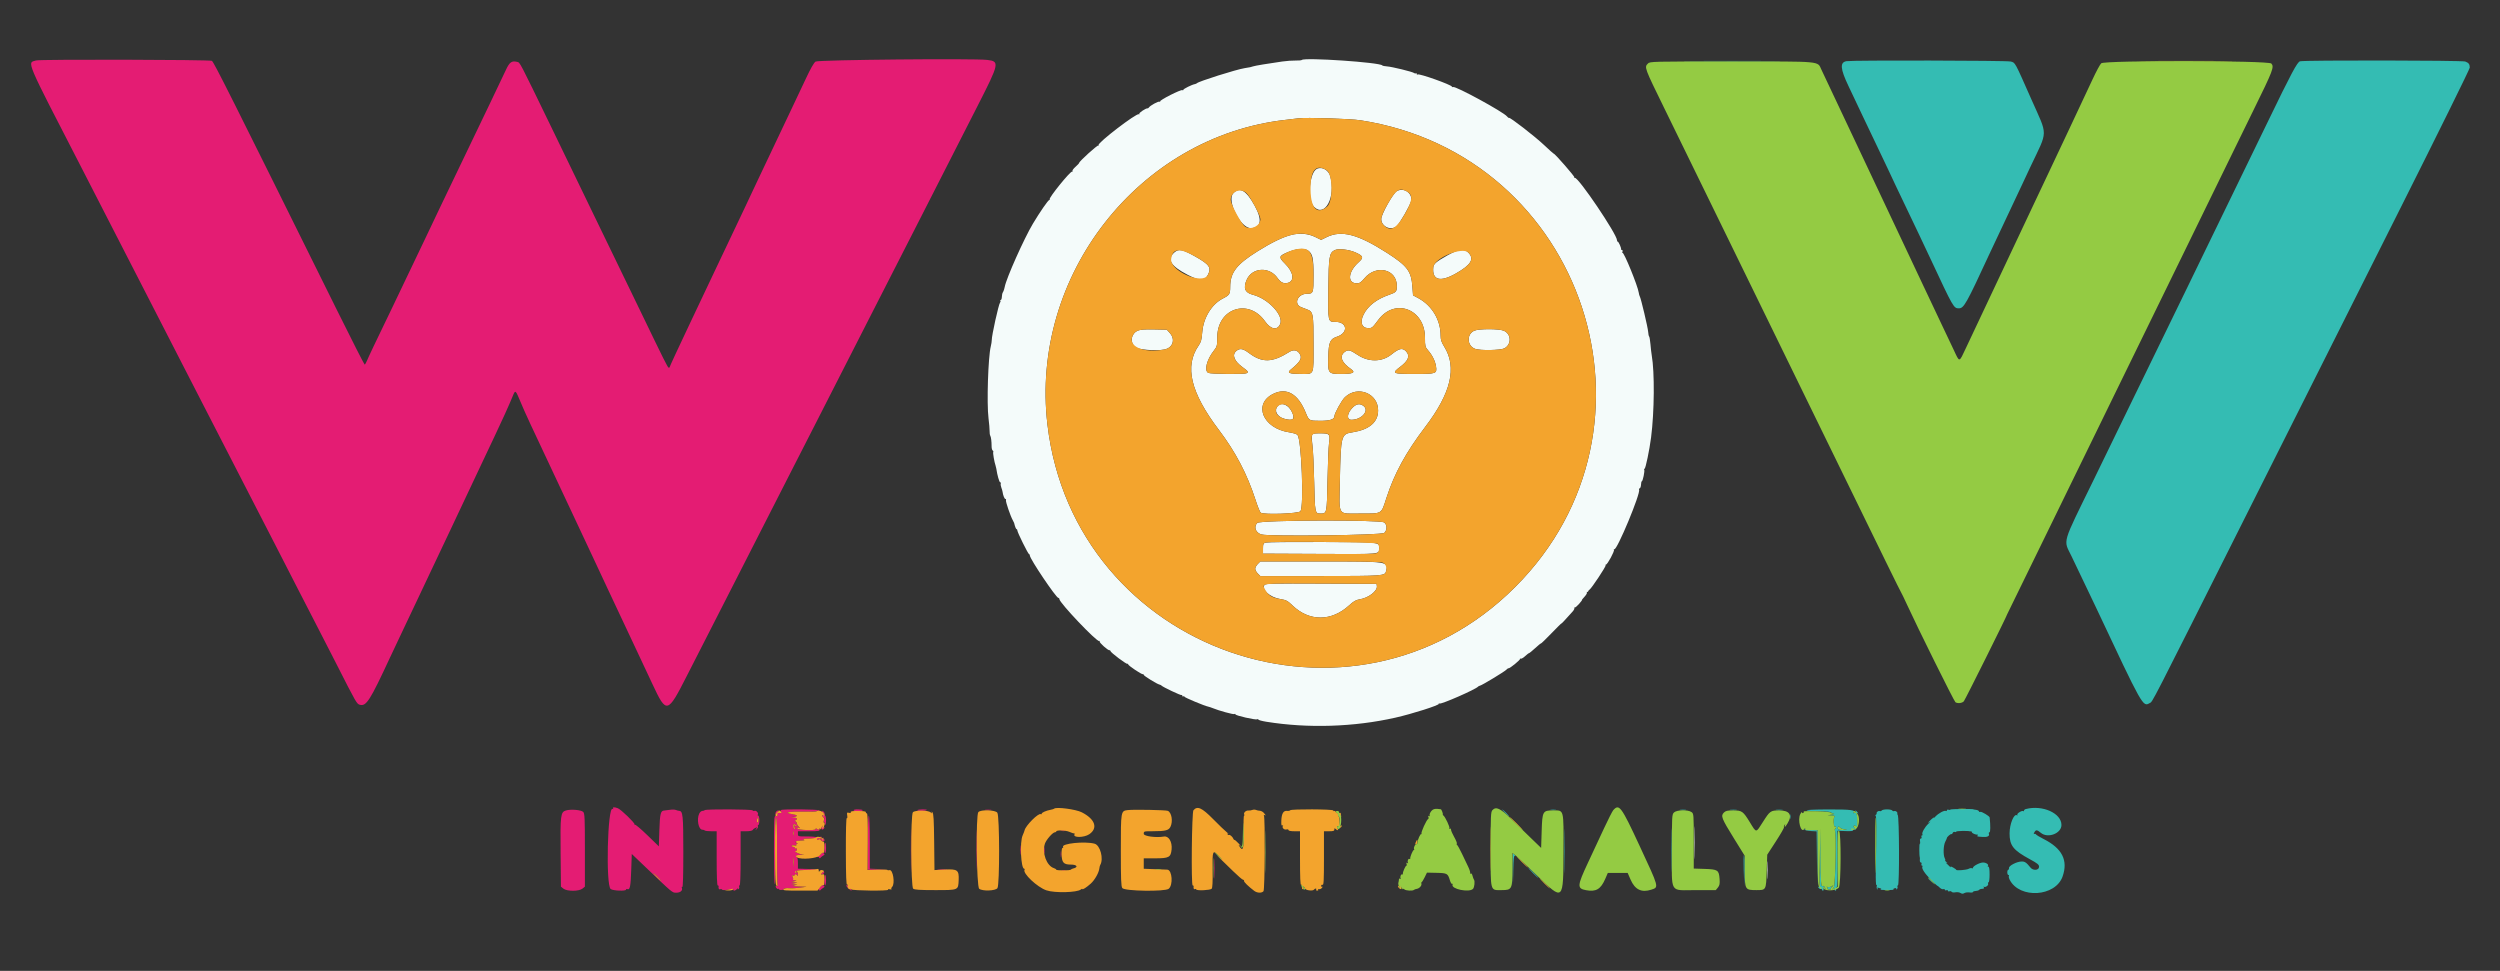 <svg xmlns="http://www.w3.org/2000/svg" xmlns:xlink="http://www.w3.org/1999/xlink" id="svg" version="1.1" width="400" height="155.34" viewBox="0, 0, 400,155.34"><rect x="0" y="0" width="400" height="155.34" fill="#333333" stroke="none"/><g id="svgg"><path id="path0" d="M5.764 9.672 C 4.334 10.106,3.931 9.157,13.082 26.917 C 13.838 28.383,15.377 31.383,16.503 33.583 C 17.628 35.783,19.765 39.946,21.251 42.833 C 22.737 45.721,24.836 49.808,25.915 51.917 C 26.994 54.025,28.457 56.875,29.165 58.250 C 29.873 59.625,31.261 62.325,32.249 64.250 C 33.238 66.175,34.722 69.063,35.549 70.667 C 36.376 72.271,37.629 74.708,38.335 76.083 C 41.828 82.890,43.128 85.417,44.081 87.250 C 44.654 88.350,46.229 91.425,47.583 94.083 C 48.937 96.742,50.250 99.292,50.501 99.750 C 50.752 100.208,52.214 103.058,53.751 106.083 C 57.080 112.636,57.082 112.639,57.609 112.771 C 58.611 113.023,59.227 112.048,62.408 105.191 C 62.988 103.940,64.003 101.792,64.664 100.417 C 65.325 99.042,66.338 96.904,66.915 95.667 C 67.492 94.429,68.467 92.367,69.082 91.083 C 69.696 89.800,71.045 86.950,72.081 84.750 C 73.116 82.550,74.354 79.925,74.832 78.917 C 75.310 77.908,76.265 75.883,76.954 74.417 C 77.642 72.950,78.618 70.887,79.121 69.833 C 80.243 67.483,81.484 64.740,82.006 63.456 C 82.469 62.317,82.445 62.300,83.333 64.417 C 84.096 66.233,84.473 67.046,89.592 77.917 C 91.491 81.950,93.815 86.900,94.755 88.917 C 95.695 90.933,96.818 93.333,97.249 94.250 C 97.680 95.167,98.279 96.442,98.580 97.083 C 98.880 97.725,100.027 100.162,101.127 102.500 C 102.228 104.837,103.706 107.987,104.413 109.500 C 106.632 114.249,106.806 114.209,109.839 108.250 C 110.959 106.050,112.682 102.675,113.668 100.750 C 114.655 98.825,116.530 95.150,117.836 92.583 C 123.076 82.282,124.777 78.946,126.333 75.917 C 127.228 74.175,129.029 70.650,130.334 68.083 C 134.854 59.195,137.384 54.236,139.004 51.083 C 139.900 49.342,143.537 42.217,147.086 35.250 C 150.636 28.283,154.844 20.025,156.437 16.899 C 159.907 10.089,159.962 9.826,157.958 9.586 C 155.816 9.329,130.920 9.571,130.493 9.852 C 130.225 10.028,129.682 10.983,128.928 12.602 C 128.293 13.967,127.180 16.321,126.454 17.833 C 125.729 19.346,124.626 21.671,124.003 23.000 C 123.380 24.329,122.299 26.608,121.602 28.064 C 120.904 29.520,120.333 30.729,120.333 30.752 C 120.333 30.774,119.800 31.908,119.149 33.271 C 117.660 36.386,115.154 41.664,114.332 43.417 C 113.988 44.150,112.235 47.851,110.437 51.642 C 108.638 55.432,107.167 58.601,107.167 58.684 C 107.167 58.766,107.094 58.833,107.006 58.833 C 106.846 58.833,106.471 58.086,102.248 49.333 C 101.032 46.813,99.270 43.175,98.332 41.250 C 97.395 39.325,96.159 36.775,95.585 35.583 C 94.579 33.495,90.843 25.776,88.164 20.250 C 83.046 9.696,83.215 10.018,82.764 9.905 C 81.873 9.682,81.523 9.931,80.933 11.213 C 80.628 11.875,79.477 14.292,78.376 16.583 C 77.275 18.875,75.942 21.650,75.415 22.750 C 74.887 23.850,73.988 25.725,73.416 26.917 C 72.844 28.108,71.494 30.921,70.417 33.167 C 69.339 35.412,68.287 37.625,68.079 38.083 C 67.871 38.542,66.943 40.482,66.017 42.396 C 65.091 44.310,64.333 45.895,64.333 45.917 C 64.333 45.940,63.649 47.374,62.812 49.104 C 59.984 54.953,58.971 57.081,58.717 57.708 C 58.578 58.052,58.411 58.333,58.347 58.333 C 58.283 58.333,56.252 54.340,53.834 49.458 C 36.737 14.947,34.192 9.876,33.899 9.735 C 33.487 9.537,6.409 9.476,5.764 9.672 M98.099 129.359 C 98.174 129.481,98.145 129.506,98.018 129.428 C 97.206 128.926,96.901 141.678,97.712 142.246 C 98.118 142.531,100.167 142.608,100.167 142.339 C 100.167 142.250,100.269 142.217,100.395 142.265 C 100.792 142.417,100.908 141.822,100.997 139.192 L 101.083 136.634 103.417 138.864 C 107.676 142.934,107.554 142.833,108.204 142.833 C 108.848 142.833,109.261 142.486,109.104 142.077 C 109.046 141.927,109.074 141.859,109.169 141.918 C 109.276 141.984,109.332 140.028,109.331 136.302 C 109.328 130.427,109.262 129.773,108.661 129.734 C 108.527 129.725,108.285 129.661,108.124 129.591 C 107.963 129.521,107.551 129.510,107.208 129.567 C 106.864 129.624,106.457 129.675,106.303 129.680 C 105.700 129.700,105.586 130.148,105.500 132.817 L 105.417 135.417 103.569 133.625 C 102.553 132.640,101.665 131.890,101.597 131.959 C 101.528 132.027,101.497 132.001,101.528 131.901 C 101.597 131.674,99.389 129.537,98.864 129.323 C 98.331 129.107,97.954 129.124,98.099 129.359 M90.547 129.675 C 89.696 129.937,89.640 130.390,89.698 136.473 L 89.750 141.863 90.143 142.182 C 90.703 142.635,92.630 142.635,93.190 142.181 L 93.583 141.863 93.583 136.021 C 93.583 130.860,93.552 130.147,93.314 129.909 C 92.985 129.580,91.314 129.439,90.547 129.675 M112.766 129.623 C 112.698 129.690,112.520 129.747,112.369 129.748 C 112.218 129.749,111.999 129.938,111.883 130.167 C 111.437 131.047,111.756 132.747,112.369 132.752 C 112.520 132.753,112.698 132.810,112.766 132.877 C 112.834 132.945,113.289 133.000,113.778 133.000 L 114.667 133.000 114.667 137.333 C 114.667 140.111,114.726 141.667,114.833 141.667 C 114.925 141.667,114.991 141.723,114.980 141.792 C 114.922 142.161,115.027 142.359,115.239 142.277 C 115.371 142.227,115.502 142.255,115.531 142.340 C 115.562 142.431,115.937 142.438,116.458 142.355 C 116.940 142.279,117.333 142.280,117.333 142.358 C 117.333 142.602,117.703 142.513,117.952 142.208 C 118.084 142.048,118.137 142.022,118.070 142.151 C 117.987 142.310,118.014 142.345,118.152 142.259 C 118.264 142.190,118.316 142.028,118.267 141.900 C 118.217 141.772,118.250 141.667,118.339 141.667 C 118.439 141.667,118.500 140.018,118.500 137.333 L 118.500 133.000 119.408 133.000 C 119.985 133.000,120.366 132.919,120.450 132.779 C 120.523 132.658,120.725 132.506,120.899 132.442 C 121.180 132.338,121.189 132.357,120.982 132.621 C 120.770 132.891,120.776 132.897,121.049 132.682 C 121.214 132.552,121.310 132.346,121.263 132.223 C 121.216 132.100,121.250 132.000,121.339 132.000 C 121.427 132.000,121.500 131.662,121.500 131.250 C 121.500 130.833,121.422 130.500,121.323 130.500 C 121.226 130.500,121.195 130.422,121.255 130.326 C 121.402 130.087,120.997 129.632,120.729 129.735 C 120.609 129.781,120.466 129.747,120.412 129.659 C 120.297 129.472,112.952 129.437,112.766 129.623 M124.946 129.610 C 124.886 129.670,124.909 129.807,124.999 129.915 C 125.143 130.089,124.903 130.124,124.333 130.011 C 124.287 130.002,124.362 129.922,124.500 129.833 C 124.638 129.744,124.665 129.671,124.562 129.669 C 124.209 129.664,123.924 130.158,124.150 130.382 C 124.309 130.540,124.330 130.511,124.244 130.250 C 124.159 129.991,124.173 129.970,124.307 130.159 C 124.523 130.464,124.399 130.681,124.078 130.558 C 123.866 130.477,123.833 131.199,123.833 135.982 C 123.833 139.017,123.890 141.500,123.958 141.500 C 124.027 141.500,124.063 139.100,124.037 136.167 C 124.006 132.522,124.046 130.833,124.166 130.833 C 124.285 130.833,124.337 132.544,124.329 136.169 C 124.322 139.103,124.369 141.590,124.434 141.695 C 124.504 141.807,124.478 141.839,124.371 141.773 C 124.090 141.600,124.007 141.890,124.267 142.132 C 124.395 142.250,124.501 142.287,124.503 142.215 C 124.504 142.143,124.563 142.174,124.634 142.285 C 124.766 142.494,125.500 142.395,125.500 142.168 C 125.500 142.098,125.819 142.072,126.208 142.110 C 126.598 142.147,127.404 142.110,128.000 142.027 L 129.083 141.876 127.833 141.835 C 126.877 141.803,126.701 141.764,127.083 141.667 L 127.583 141.539 127.083 141.500 L 126.583 141.461 127.083 141.333 L 127.583 141.206 127.083 141.167 L 126.583 141.127 127.083 141.000 C 127.528 140.887,127.539 140.871,127.181 140.853 C 126.959 140.842,126.825 140.786,126.883 140.728 C 126.941 140.670,126.908 140.474,126.811 140.291 C 126.676 140.039,126.682 139.990,126.835 140.085 C 126.947 140.154,127.103 140.107,127.185 139.980 C 127.309 139.787,127.360 139.790,127.497 140.000 C 127.631 140.204,127.662 140.183,127.664 139.885 C 127.666 139.684,127.580 139.466,127.474 139.401 C 127.355 139.327,127.327 139.355,127.401 139.474 C 127.466 139.580,127.434 139.667,127.329 139.667 C 127.225 139.667,127.170 139.573,127.208 139.458 C 127.310 139.150,130.493 139.062,130.703 139.362 C 130.826 139.537,130.845 139.531,130.791 139.333 C 130.738 139.139,130.383 139.073,129.195 139.035 L 127.667 138.987 127.667 138.077 C 127.667 137.535,127.594 137.167,127.486 137.167 C 127.387 137.167,127.336 137.076,127.373 136.965 C 127.413 136.845,127.740 136.767,128.178 136.772 C 128.758 136.780,128.794 136.767,128.345 136.713 C 127.796 136.646,126.876 136.167,127.296 136.167 C 127.408 136.167,127.500 136.050,127.500 135.907 C 127.500 135.764,127.425 135.693,127.333 135.750 C 127.242 135.807,127.167 135.774,127.167 135.677 C 127.167 135.579,127.054 135.500,126.917 135.500 C 126.779 135.500,126.667 135.430,126.667 135.344 C 126.667 135.259,126.860 135.224,127.097 135.267 C 127.344 135.311,127.485 135.277,127.429 135.187 C 127.375 135.100,127.425 134.990,127.541 134.944 C 127.707 134.877,127.707 134.857,127.542 134.846 C 126.943 134.809,127.448 134.498,128.125 134.488 C 128.721 134.479,128.834 134.441,128.583 134.333 C 128.351 134.234,128.592 134.187,129.375 134.178 C 130.656 134.165,130.771 134.186,130.696 134.417 C 130.667 134.508,130.737 134.491,130.852 134.377 C 131.019 134.213,131.125 134.228,131.368 134.448 C 131.603 134.661,131.720 134.680,131.871 134.529 C 132.021 134.379,132.018 134.333,131.857 134.333 C 131.733 134.333,131.698 134.248,131.772 134.125 C 131.866 133.969,131.830 133.971,131.630 134.133 C 131.451 134.279,131.328 134.292,131.255 134.175 C 131.196 134.079,131.239 134.000,131.351 134.000 C 131.464 134.000,131.507 133.952,131.448 133.893 C 131.390 133.834,131.234 133.875,131.102 133.984 C 130.939 134.120,130.829 134.127,130.755 134.008 C 130.693 133.907,130.016 133.833,129.157 133.833 C 127.678 133.833,127.667 133.830,127.667 133.417 L 127.667 133.000 129.417 133.000 C 130.977 133.000,131.165 132.968,131.154 132.708 C 131.145 132.523,131.109 132.495,131.054 132.632 C 130.988 132.797,130.913 132.802,130.734 132.653 C 130.557 132.506,130.500 132.506,130.500 132.653 C 130.500 132.932,127.635 132.825,127.541 132.542 C 127.494 132.400,127.571 132.371,127.778 132.449 C 128.069 132.559,128.070 132.551,127.792 132.270 C 127.631 132.109,127.500 131.875,127.500 131.752 C 127.500 131.629,127.406 131.484,127.292 131.431 C 127.125 131.353,127.125 131.314,127.292 131.236 C 127.643 131.072,127.524 130.859,127.042 130.786 L 126.583 130.717 127.042 130.692 C 127.768 130.652,127.575 130.382,126.730 130.256 C 125.243 130.033,126.228 129.813,128.477 129.865 C 129.681 129.894,130.667 129.852,130.667 129.774 C 130.667 129.695,130.783 129.676,130.925 129.730 C 131.074 129.787,131.141 129.759,131.082 129.665 C 130.969 129.482,125.126 129.429,124.946 129.610 M136.587 129.672 C 136.646 129.767,137.018 129.824,137.414 129.797 C 138.350 129.736,138.205 129.500,137.230 129.500 C 136.756 129.500,136.520 129.563,136.587 129.672 M146.772 129.630 C 146.679 129.782,148.134 129.755,148.286 129.602 C 148.343 129.546,148.043 129.500,147.621 129.500 C 147.199 129.500,146.817 129.559,146.772 129.630 M157.711 129.620 C 157.964 129.658,158.339 129.657,158.544 129.617 C 158.749 129.578,158.542 129.546,158.083 129.548 C 157.625 129.549,157.457 129.581,157.711 129.620 M131.555 129.781 C 131.622 129.893,131.545 130.054,131.379 130.151 C 131.216 130.246,131.162 130.325,131.258 130.328 C 131.355 130.331,131.523 130.243,131.633 130.133 C 131.744 130.022,131.833 130.007,131.833 130.100 C 131.833 130.192,131.746 130.354,131.639 130.461 C 131.491 130.609,131.508 130.680,131.713 130.759 C 131.923 130.839,131.947 130.951,131.824 131.274 C 131.709 131.577,131.719 131.654,131.862 131.566 C 131.993 131.485,132.022 131.537,131.950 131.723 C 131.892 131.875,131.916 132.000,132.005 132.000 C 132.094 132.000,132.167 131.662,132.167 131.250 C 132.167 130.837,132.094 130.500,132.005 130.500 C 131.916 130.500,131.882 130.400,131.929 130.277 C 131.977 130.154,131.885 129.948,131.726 129.818 C 131.566 129.689,131.489 129.672,131.555 129.781 M138.842 134.833 L 138.819 139.167 140.285 139.133 L 141.750 139.100 140.458 139.043 L 139.167 138.986 139.167 134.743 C 139.167 132.311,139.102 130.500,139.015 130.500 C 138.929 130.500,138.854 132.364,138.842 134.833 M145.741 136.083 C 145.742 139.200,145.764 140.451,145.791 138.864 C 145.819 137.277,145.819 134.727,145.791 133.198 C 145.764 131.668,145.741 132.967,145.741 136.083 M121.333 131.260 C 121.333 131.494,121.265 131.644,121.182 131.593 C 121.099 131.542,121.070 131.350,121.118 131.167 C 121.238 130.708,121.333 130.749,121.333 131.260 M156.241 136.000 C 156.241 138.887,156.264 140.069,156.291 138.625 C 156.319 137.181,156.319 134.819,156.291 133.375 C 156.264 131.931,156.241 133.112,156.241 136.000 M127.500 132.119 C 127.500 132.165,127.388 132.159,127.250 132.106 C 126.963 131.996,126.919 132.185,127.172 132.439 C 127.291 132.557,127.272 132.611,127.113 132.611 C 126.931 132.611,126.841 132.117,126.979 131.880 C 127.018 131.813,127.500 132.034,127.500 132.119 M131.448 132.236 C 131.273 132.681,131.561 132.913,131.849 132.558 C 131.978 132.399,131.995 132.322,131.888 132.387 C 131.772 132.456,131.668 132.384,131.633 132.210 C 131.579 131.942,131.563 131.944,131.448 132.236 M126.948 133.625 C 126.906 133.785,126.872 133.654,126.872 133.333 C 126.872 133.012,126.906 132.881,126.948 133.042 C 126.990 133.202,126.990 133.465,126.948 133.625 M169.794 132.951 C 170.001 132.991,170.301 132.990,170.460 132.948 C 170.620 132.906,170.450 132.874,170.083 132.875 C 169.717 132.877,169.586 132.911,169.794 132.951 M131.889 135.667 C 131.877 136.125,131.934 136.500,132.017 136.500 C 132.099 136.500,132.167 136.125,132.167 135.667 C 132.167 135.208,132.109 134.833,132.039 134.833 C 131.968 134.833,131.901 135.208,131.889 135.667 M163.223 136.000 C 163.223 136.688,163.252 136.969,163.288 136.625 C 163.324 136.281,163.324 135.719,163.288 135.375 C 163.252 135.031,163.223 135.313,163.223 136.000 M167.048 136.083 C 167.049 136.542,167.081 136.709,167.120 136.456 C 167.158 136.203,167.157 135.828,167.117 135.623 C 167.078 135.418,167.046 135.625,167.048 136.083 M169.712 136.667 C 169.712 137.079,169.745 137.248,169.784 137.042 C 169.824 136.835,169.824 136.498,169.784 136.292 C 169.745 136.085,169.712 136.254,169.712 136.667 M131.335 136.664 C 131.209 136.839,131.050 136.947,130.981 136.905 C 130.913 136.863,130.802 136.916,130.736 137.023 C 130.664 137.139,130.687 137.174,130.793 137.108 C 130.891 137.047,131.010 137.092,131.056 137.207 C 131.116 137.354,131.182 137.363,131.279 137.236 C 131.355 137.136,131.553 136.981,131.719 136.890 C 131.970 136.753,131.983 136.693,131.793 136.535 C 131.616 136.389,131.512 136.418,131.335 136.664 M194.234 139.000 C 194.234 140.421,194.259 141.002,194.291 140.292 C 194.322 139.581,194.322 138.419,194.291 137.708 C 194.259 136.998,194.234 137.579,194.234 139.000 M126.955 138.455 C 126.919 138.800,126.889 138.558,126.888 137.917 C 126.887 137.275,126.917 136.992,126.954 137.288 C 126.990 137.584,126.991 138.109,126.955 138.455 M150.129 139.122 C 150.521 139.157,151.121 139.157,151.463 139.121 C 151.804 139.085,151.483 139.057,150.750 139.057 C 150.017 139.058,149.737 139.087,150.129 139.122 M169.875 139.282 C 170.035 139.323,170.298 139.323,170.458 139.282 C 170.619 139.240,170.487 139.205,170.167 139.205 C 169.846 139.205,169.715 139.240,169.875 139.282 M131.500 139.500 C 131.667 139.608,131.681 139.662,131.542 139.664 C 131.427 139.666,131.333 139.744,131.333 139.839 C 131.333 139.953,131.455 139.946,131.689 139.821 C 132.041 139.633,131.875 139.338,131.417 139.338 C 131.325 139.338,131.362 139.411,131.500 139.500 M105.250 140.333 C 105.608 140.700,105.863 141.000,105.818 141.000 C 105.772 141.000,105.441 140.700,105.083 140.333 C 104.725 139.967,104.470 139.667,104.516 139.667 C 104.562 139.667,104.892 139.967,105.250 140.333 M131.889 140.833 C 131.877 141.292,131.934 141.667,132.017 141.667 C 132.099 141.667,132.167 141.292,132.167 140.833 C 132.167 140.375,132.109 140.000,132.039 140.000 C 131.968 140.000,131.901 140.375,131.889 140.833 M131.335 141.831 C 131.209 142.006,131.050 142.114,130.981 142.072 C 130.913 142.029,130.802 142.082,130.736 142.190 C 130.664 142.306,130.687 142.340,130.793 142.275 C 130.891 142.214,131.010 142.259,131.056 142.374 C 131.116 142.521,131.182 142.529,131.279 142.402 C 131.355 142.303,131.553 142.147,131.719 142.057 C 131.970 141.919,131.983 141.860,131.793 141.702 C 131.616 141.556,131.512 141.585,131.335 141.831 M135.422 141.658 C 135.362 141.755,135.393 141.833,135.490 141.833 C 135.587 141.833,135.648 141.901,135.625 141.983 C 135.602 142.066,135.650 142.134,135.731 142.136 C 135.813 142.137,135.940 142.236,136.014 142.356 C 136.088 142.476,136.187 142.535,136.234 142.488 C 136.281 142.441,136.142 142.196,135.925 141.943 C 135.689 141.668,135.486 141.554,135.422 141.658 " stroke="none" fill="#e41c73" fill-rule="evenodd"/><path id="path1" d="M208.296 9.593 C 208.231 9.658,207.782 9.700,207.298 9.687 C 206.813 9.674,205.854 9.743,205.167 9.840 C 202.953 10.154,200.757 10.520,200.500 10.618 C 200.218 10.725,200.009 10.769,199.142 10.904 C 197.816 11.111,191.748 13.028,191.500 13.319 C 191.454 13.373,191.304 13.437,191.167 13.461 C 190.699 13.545,189.333 14.223,189.333 14.372 C 189.333 14.453,189.263 14.476,189.176 14.423 C 188.952 14.284,185.501 16.033,185.620 16.225 C 185.674 16.313,185.634 16.333,185.532 16.270 C 185.353 16.159,184.026 16.883,183.815 17.206 C 183.759 17.292,183.663 17.352,183.602 17.339 C 183.353 17.289,182.188 18.066,182.283 18.219 C 182.339 18.310,182.307 18.337,182.211 18.278 C 181.850 18.054,175.567 22.871,175.777 23.210 C 175.836 23.306,175.813 23.341,175.726 23.287 C 175.572 23.191,172.667 25.825,172.667 26.060 C 172.667 26.124,172.404 26.407,172.084 26.689 C 171.763 26.970,171.544 27.270,171.596 27.354 C 171.649 27.439,171.620 27.488,171.532 27.462 C 171.240 27.378,167.749 31.694,167.949 31.893 C 168.008 31.952,167.979 32.000,167.886 32.000 C 167.713 32.000,166.380 33.929,165.267 35.789 C 163.852 38.156,161.019 44.500,160.760 45.886 C 160.722 46.086,160.676 46.269,160.658 46.292 C 160.640 46.315,160.614 46.390,160.602 46.458 C 160.589 46.527,160.518 46.678,160.445 46.794 C 160.371 46.910,160.305 47.228,160.297 47.502 C 160.289 47.776,160.207 48.000,160.114 48.000 C 160.021 48.000,159.994 48.049,160.054 48.110 C 160.114 48.170,160.095 48.302,160.012 48.403 C 159.777 48.685,158.663 53.727,158.682 54.417 C 158.687 54.600,158.617 55.050,158.526 55.417 C 158.099 57.140,157.864 64.548,158.162 66.917 C 158.265 67.742,158.344 68.663,158.336 68.965 C 158.328 69.267,158.375 69.598,158.439 69.702 C 158.567 69.910,158.657 70.625,158.657 71.446 C 158.658 71.737,158.736 72.023,158.832 72.082 C 158.927 72.141,158.966 72.253,158.919 72.330 C 158.839 72.459,159.091 73.924,159.292 74.500 C 159.340 74.637,159.395 74.862,159.414 75.000 C 159.548 75.971,159.885 77.167,160.026 77.167 C 160.119 77.167,160.161 77.260,160.121 77.375 C 160.081 77.490,160.120 77.771,160.209 78.000 C 160.298 78.229,160.386 78.529,160.405 78.667 C 160.484 79.250,160.714 79.833,160.865 79.833 C 160.955 79.833,160.995 79.927,160.954 80.042 C 160.880 80.252,161.660 82.543,162.035 83.218 C 162.147 83.419,162.247 83.621,162.258 83.667 C 162.396 84.257,162.559 84.667,162.657 84.667 C 162.723 84.667,162.778 84.761,162.778 84.876 C 162.778 85.175,164.506 88.667,164.655 88.667 C 164.722 88.667,164.778 88.766,164.778 88.888 C 164.778 89.424,168.983 95.667,169.344 95.667 C 169.430 95.667,169.500 95.751,169.500 95.855 C 169.500 96.433,175.526 102.773,175.872 102.559 C 175.972 102.498,176.004 102.526,175.944 102.622 C 175.833 102.802,177.309 104.116,177.538 104.042 C 177.609 104.019,177.667 104.072,177.667 104.159 C 177.667 104.381,180.270 106.341,180.397 106.214 C 180.453 106.158,180.500 106.190,180.500 106.286 C 180.500 106.485,182.668 107.939,182.869 107.875 C 182.941 107.852,183.000 107.900,183.000 107.981 C 183.000 108.139,185.119 109.447,185.513 109.532 C 185.643 109.560,185.787 109.630,185.833 109.687 C 186.016 109.915,188.968 111.310,189.064 111.214 C 189.120 111.157,189.167 111.203,189.167 111.315 C 189.167 111.428,189.242 111.473,189.333 111.417 C 189.425 111.360,189.500 111.381,189.500 111.464 C 189.500 111.600,192.726 112.949,193.333 113.067 C 193.471 113.094,193.782 113.197,194.025 113.297 C 195.032 113.712,197.345 114.346,197.500 114.250 C 197.592 114.193,197.667 114.215,197.667 114.297 C 197.667 114.492,200.926 115.232,201.157 115.089 C 201.254 115.029,201.333 115.046,201.333 115.127 C 201.333 115.207,201.915 115.367,202.625 115.482 C 209.281 116.556,216.623 116.323,223.250 114.828 C 225.958 114.217,230.343 112.818,230.213 112.607 C 230.159 112.520,230.201 112.502,230.307 112.567 C 230.574 112.732,236.152 110.288,236.500 109.854 C 236.546 109.797,236.675 109.732,236.787 109.710 C 237.113 109.646,240.667 107.500,241.001 107.165 C 241.169 106.998,241.331 106.887,241.363 106.918 C 241.484 107.039,243.320 105.541,243.205 105.414 C 243.138 105.340,243.169 105.329,243.275 105.389 C 243.380 105.449,243.707 105.274,244.001 104.999 C 244.295 104.725,244.587 104.500,244.650 104.500 C 244.713 104.500,245.156 104.138,245.634 103.696 C 246.113 103.254,246.529 102.918,246.559 102.948 C 246.589 102.978,247.338 102.252,248.223 101.335 C 249.109 100.418,249.833 99.704,249.833 99.747 C 249.833 99.816,250.350 99.266,251.616 97.849 C 251.817 97.624,251.943 97.376,251.895 97.299 C 251.848 97.222,251.874 97.179,251.955 97.204 C 252.035 97.229,252.348 96.969,252.651 96.625 C 252.954 96.281,253.163 96.000,253.117 96.000 C 253.071 96.000,253.250 95.767,253.516 95.483 C 253.781 95.199,253.956 94.897,253.904 94.812 C 253.851 94.728,253.870 94.679,253.946 94.704 C 254.022 94.729,254.096 94.683,254.111 94.602 C 254.126 94.521,254.226 94.400,254.333 94.334 C 254.649 94.138,256.986 90.612,256.896 90.467 C 256.851 90.393,256.877 90.333,256.955 90.333 C 257.189 90.333,258.356 88.172,258.231 87.970 C 258.167 87.866,258.189 87.828,258.281 87.884 C 258.697 88.141,262.564 78.842,262.252 78.336 C 262.204 78.259,262.250 78.167,262.354 78.132 C 262.459 78.097,262.553 77.828,262.564 77.535 C 262.575 77.241,262.633 77.001,262.695 77.000 C 262.849 77.000,263.191 75.340,263.075 75.153 C 263.023 75.069,263.047 75.000,263.129 75.000 C 263.290 75.000,263.913 72.011,264.172 69.998 C 264.701 65.885,264.751 59.527,264.277 56.850 C 264.221 56.538,264.130 55.751,264.075 55.101 C 264.019 54.451,263.923 53.881,263.861 53.835 C 263.800 53.788,263.729 53.450,263.704 53.083 C 263.657 52.396,262.548 47.713,262.363 47.417 C 262.305 47.325,262.233 47.063,262.202 46.833 C 262.055 45.762,259.806 40.250,259.599 40.457 C 259.535 40.521,259.532 40.444,259.592 40.287 C 259.656 40.122,259.624 40.000,259.518 40.000 C 259.416 40.000,259.351 39.944,259.373 39.875 C 259.431 39.692,258.980 38.667,258.841 38.667 C 258.776 38.667,258.722 38.568,258.722 38.447 C 258.722 37.488,252.523 28.313,251.976 28.462 C 251.884 28.488,251.848 28.445,251.896 28.367 C 251.975 28.239,248.766 24.559,248.611 24.601 C 248.575 24.611,247.879 23.988,247.064 23.218 C 245.592 21.826,241.611 18.739,241.438 18.856 C 241.388 18.889,241.251 18.791,241.132 18.638 C 240.584 17.930,232.839 13.707,232.487 13.925 C 232.418 13.967,232.337 13.938,232.306 13.860 C 232.183 13.548,227.112 11.744,226.837 11.914 C 226.743 11.972,226.667 11.928,226.667 11.815 C 226.667 11.703,226.617 11.660,226.557 11.721 C 226.497 11.781,226.365 11.766,226.265 11.688 C 226.000 11.479,222.697 10.671,221.917 10.624 C 221.550 10.602,221.210 10.530,221.161 10.465 C 220.796 9.980,208.727 9.162,208.296 9.593 M217.667 19.244 C 253.534 24.790,267.982 68.370,242.426 93.926 C 216.446 119.906,171.854 104.396,167.584 67.895 C 164.802 44.110,182.211 21.841,205.667 19.180 C 206.537 19.081,207.475 18.969,207.750 18.931 C 208.953 18.764,216.005 18.987,217.667 19.244 M210.750 26.987 C 209.491 27.516,209.129 31.978,210.253 33.102 C 211.987 34.836,213.738 31.526,212.844 28.206 C 212.582 27.233,211.569 26.643,210.750 26.987 M223.500 30.574 C 222.897 30.903,221.000 34.293,221.000 35.040 C 221.000 36.236,222.504 36.951,223.447 36.205 C 223.912 35.836,225.642 32.833,225.776 32.159 C 226.026 30.914,224.642 29.950,223.500 30.574 M197.325 30.926 C 196.235 32.086,198.459 36.500,200.133 36.500 C 201.779 36.500,202.003 35.196,200.751 32.917 C 199.393 30.446,198.347 29.838,197.325 30.926 M206.620 37.585 C 205.247 37.931,203.508 38.772,201.237 40.188 C 197.831 42.310,196.833 43.610,196.833 45.921 C 196.833 47.041,196.719 47.222,195.677 47.750 C 193.874 48.665,192.546 50.830,192.360 53.159 C 192.263 54.374,192.164 54.735,191.780 55.290 C 189.483 58.604,190.489 62.804,195.011 68.772 C 197.679 72.294,199.528 75.816,200.858 79.908 C 201.213 81.004,201.597 81.959,201.711 82.031 C 202.269 82.385,207.804 82.181,208.074 81.796 C 208.643 80.984,208.239 70.430,207.607 69.597 C 207.499 69.455,206.912 69.270,206.250 69.169 C 202.028 68.527,200.437 64.604,203.748 63.001 C 205.887 61.965,207.693 63.021,208.911 66.018 C 209.444 67.330,209.440 67.328,211.255 67.331 C 212.773 67.333,213.500 67.100,213.500 66.611 C 213.500 66.157,214.664 64.048,215.188 63.552 C 217.228 61.622,220.500 62.925,220.500 65.667 C 220.500 67.541,219.100 68.740,216.414 69.166 C 214.574 69.458,214.531 69.621,214.384 76.840 C 214.264 82.747,213.905 82.167,217.690 82.167 C 221.209 82.167,220.968 82.311,221.815 79.705 C 223.099 75.752,224.935 72.388,228.036 68.305 C 232.165 62.869,233.135 58.802,231.093 55.493 C 230.625 54.736,230.500 54.361,230.500 53.718 C 230.500 51.200,229.125 48.890,226.916 47.699 L 226.083 47.250 225.982 45.883 C 225.795 43.369,225.183 42.553,221.917 40.457 C 217.249 37.463,214.635 36.784,212.262 37.947 L 211.379 38.380 210.449 37.925 C 209.312 37.369,207.953 37.248,206.620 37.585 M209.314 40.105 C 210.018 40.598,210.167 41.287,210.167 44.045 C 210.167 46.894,210.129 47.000,209.122 47.000 C 207.620 47.000,206.919 48.646,208.205 49.154 C 208.413 49.236,208.831 49.395,209.133 49.508 C 210.114 49.875,210.167 50.159,210.167 55.069 C 210.167 60.236,210.345 59.835,208.053 59.831 C 206.285 59.828,205.887 59.654,206.500 59.152 C 208.086 57.853,208.398 57.294,207.933 56.585 C 207.545 55.993,206.953 55.894,206.295 56.310 C 203.572 58.031,201.954 58.078,199.851 56.498 C 198.877 55.766,198.394 55.679,197.831 56.135 C 197.064 56.756,197.455 57.776,198.841 58.771 C 199.723 59.405,199.820 59.572,199.403 59.732 C 198.949 59.906,193.666 59.844,193.322 59.661 C 192.638 59.294,193.074 57.546,194.208 56.115 C 194.726 55.460,194.751 55.364,194.762 53.923 C 194.799 49.303,199.791 47.677,202.418 51.430 C 203.328 52.730,204.388 52.908,204.832 51.836 C 205.407 50.449,202.892 47.773,200.434 47.154 C 199.178 46.837,198.877 46.071,199.484 44.734 C 200.378 42.766,203.121 42.631,204.410 44.490 C 204.925 45.233,205.472 45.466,206.145 45.229 C 207.184 44.864,206.924 43.482,205.566 42.150 C 204.593 41.195,204.623 40.972,205.792 40.455 C 207.353 39.763,208.643 39.635,209.314 40.105 M216.877 40.389 C 218.143 40.953,218.222 41.211,217.366 41.975 C 215.680 43.479,215.529 45.333,217.094 45.333 C 217.538 45.333,217.758 45.187,218.317 44.519 C 220.205 42.264,223.508 43.063,223.497 45.773 C 223.494 46.645,223.379 46.778,222.317 47.144 C 220.284 47.843,218.895 48.906,218.178 50.311 C 217.551 51.541,217.879 52.500,218.928 52.500 C 219.527 52.500,219.566 52.468,220.538 51.169 C 223.202 47.607,227.993 49.448,227.998 54.036 C 228.000 55.396,228.030 55.523,228.479 56.036 C 229.165 56.821,229.638 57.775,229.767 58.638 C 229.938 59.780,229.791 59.833,226.482 59.833 C 222.737 59.833,222.603 59.769,224.056 58.672 C 225.347 57.698,225.635 56.926,224.971 56.219 C 224.400 55.611,223.873 55.721,222.648 56.703 C 221.089 57.953,218.976 57.968,217.156 56.743 C 216.008 55.971,215.669 55.903,215.118 56.336 C 214.268 57.005,214.652 58.015,216.147 59.040 C 216.954 59.593,216.509 59.833,214.676 59.833 C 212.471 59.833,212.441 59.795,212.524 57.015 C 212.592 54.725,212.808 54.242,213.928 53.867 C 215.766 53.252,215.577 51.500,213.673 51.500 C 212.456 51.500,212.469 51.557,212.530 46.114 C 212.588 41.038,212.683 40.466,213.550 40.022 C 214.129 39.726,215.805 39.911,216.877 40.389 M187.916 40.375 C 186.636 41.476,187.270 42.549,190.050 43.983 C 192.020 44.999,192.732 45.002,193.253 43.994 C 193.864 42.813,193.529 42.328,191.196 41.016 C 189.198 39.894,188.609 39.779,187.916 40.375 M231.493 40.913 C 229.791 41.878,229.384 42.223,229.330 42.750 C 229.112 44.840,230.422 45.197,232.967 43.743 C 235.389 42.359,235.938 41.423,234.924 40.409 C 234.235 39.720,233.374 39.846,231.493 40.913 M182.052 52.902 C 180.971 53.390,180.745 54.712,181.605 55.521 C 182.053 55.943,184.882 56.184,186.286 55.921 C 187.646 55.666,188.102 54.326,187.180 53.294 L 186.694 52.750 184.639 52.706 C 183.131 52.674,182.442 52.726,182.052 52.902 M235.888 52.910 C 234.614 53.464,234.710 55.359,236.036 55.821 C 236.856 56.107,240.087 56.050,240.688 55.739 C 241.877 55.124,241.821 53.423,240.595 52.911 C 239.821 52.588,236.630 52.587,235.888 52.910 M204.442 64.971 C 203.800 65.681,204.313 66.673,205.491 67.000 C 206.876 67.385,207.240 67.087,206.740 65.979 C 206.199 64.779,205.066 64.282,204.442 64.971 M216.410 65.224 C 215.521 66.112,215.418 67.167,216.220 67.167 C 217.887 67.167,219.173 65.657,218.130 64.926 C 217.551 64.521,217.021 64.612,216.410 65.224 M209.916 69.708 C 209.866 69.915,209.903 70.646,209.999 71.333 C 210.094 72.021,210.218 74.646,210.275 77.167 C 210.384 82.051,210.406 82.167,211.239 82.167 C 212.309 82.167,212.291 82.249,212.400 76.833 C 212.454 74.129,212.563 71.467,212.643 70.917 C 212.854 69.455,212.747 69.333,211.247 69.333 C 210.098 69.333,210.000 69.361,209.916 69.708 M201.167 83.667 C 200.554 84.280,200.894 85.241,201.819 85.510 C 203.035 85.864,221.069 85.640,221.483 85.266 C 221.965 84.829,221.955 83.937,221.463 83.593 C 220.813 83.137,201.626 83.207,201.167 83.667 M202.500 86.813 C 202.128 86.919,202.083 87.019,202.083 87.758 L 202.083 88.583 211.167 88.627 C 221.185 88.675,220.667 88.728,220.667 87.655 C 220.667 86.735,220.834 86.752,211.516 86.722 C 206.786 86.707,202.729 86.748,202.500 86.813 M201.242 90.242 C 201.017 90.467,200.833 90.808,200.833 91.000 C 200.833 91.192,201.017 91.533,201.242 91.758 L 201.652 92.167 211.235 92.167 C 221.386 92.167,221.580 92.152,221.772 91.388 C 222.166 89.820,222.257 89.833,211.235 89.833 L 201.652 89.833 201.242 90.242 M202.343 93.571 C 201.750 94.286,203.189 95.581,204.879 95.854 C 205.795 96.001,206.007 96.115,206.836 96.905 C 209.510 99.456,213.035 99.441,215.850 96.866 C 216.570 96.207,216.951 95.986,217.517 95.899 C 218.955 95.678,220.413 94.562,220.300 93.769 L 220.250 93.417 211.397 93.374 C 203.844 93.337,202.514 93.366,202.343 93.571 M271.072 134.833 C 271.072 137.171,271.096 138.127,271.125 136.958 C 271.153 135.790,271.153 133.877,271.125 132.708 C 271.096 131.540,271.072 132.496,271.072 134.833 M282.732 139.250 C 282.733 140.533,282.759 141.036,282.791 140.368 C 282.822 139.699,282.822 138.649,282.790 138.034 C 282.758 137.420,282.732 137.967,282.732 139.250 " stroke="none" fill="#f4fbfa" fill-rule="evenodd"/><path id="path2" d="M270.792 9.792 C 274.298 9.817,280.035 9.817,283.542 9.792 C 287.048 9.766,284.179 9.746,277.167 9.746 C 270.154 9.746,267.285 9.766,270.792 9.792 M295.458 9.786 C 294.358 9.953,294.434 10.995,295.748 13.750 C 296.273 14.850,297.303 17.025,298.038 18.583 C 298.773 20.142,300.002 22.720,300.770 24.312 C 301.538 25.905,302.167 27.228,302.167 27.253 C 302.167 27.277,302.663 28.336,303.269 29.607 C 303.875 30.877,304.729 32.667,305.166 33.583 C 305.603 34.500,306.391 36.150,306.917 37.250 C 307.442 38.350,308.380 40.337,309.001 41.667 C 312.537 49.235,312.593 49.333,313.417 49.333 C 314.219 49.333,314.604 48.649,318.332 40.583 C 318.995 39.150,319.909 37.209,321.669 33.500 C 322.517 31.712,323.418 29.800,323.670 29.250 C 323.922 28.700,324.475 27.519,324.898 26.625 C 327.703 20.696,327.688 21.920,325.028 15.913 C 322.293 9.739,322.464 10.052,321.708 9.842 C 321.108 9.675,296.535 9.623,295.458 9.786 M368.000 9.808 C 367.560 9.923,366.595 11.735,362.798 19.583 C 361.911 21.417,360.234 24.867,359.073 27.250 C 354.899 35.812,353.943 37.780,352.999 39.750 C 352.472 40.850,351.198 43.475,350.168 45.583 C 348.070 49.877,345.929 54.273,344.000 58.250 C 343.288 59.717,341.900 62.567,340.915 64.583 C 339.931 66.600,338.581 69.375,337.917 70.750 C 337.253 72.125,335.903 74.900,334.918 76.917 C 329.811 87.366,330.126 86.270,331.445 89.000 C 332.729 91.657,334.351 95.051,335.264 96.992 C 342.892 113.210,342.845 113.127,343.950 112.494 C 344.464 112.200,343.623 113.839,359.945 81.333 C 366.965 67.354,377.762 45.858,383.938 33.564 C 390.114 21.270,395.166 11.033,395.164 10.814 C 395.161 10.276,394.995 10.053,394.444 9.844 C 393.931 9.649,368.743 9.615,368.000 9.808 M312.064 129.532 C 312.023 129.598,311.879 129.610,311.745 129.558 C 311.610 129.507,311.500 129.552,311.500 129.659 C 311.500 129.766,311.427 129.808,311.338 129.753 C 311.107 129.610,310.156 130.119,309.667 130.647 C 309.438 130.894,309.322 130.981,309.410 130.840 C 309.498 130.699,309.330 130.804,309.035 131.073 C 308.454 131.605,308.326 131.830,308.792 131.502 C 308.952 131.389,308.849 131.511,308.564 131.773 C 307.972 132.316,307.437 133.264,307.586 133.505 C 307.641 133.594,307.609 133.667,307.515 133.667 C 307.421 133.667,307.387 133.779,307.440 133.917 C 307.493 134.055,307.445 134.167,307.332 134.167 C 307.204 134.167,307.158 134.323,307.207 134.583 C 307.251 134.813,307.233 135.000,307.166 135.000 C 307.063 135.000,307.065 136.922,307.168 137.167 C 307.188 137.212,307.190 137.419,307.173 137.625 C 307.156 137.831,307.231 138.000,307.339 138.000 C 307.447 138.000,307.492 138.112,307.440 138.250 C 307.387 138.387,307.421 138.500,307.515 138.500 C 307.609 138.500,307.641 138.573,307.586 138.662 C 307.414 138.941,307.952 139.759,308.995 140.801 C 309.548 141.354,310.000 141.775,310.000 141.737 C 310.000 141.698,310.156 141.822,310.346 142.013 C 310.537 142.203,310.799 142.318,310.930 142.268 C 311.060 142.218,311.167 142.258,311.167 142.356 C 311.167 142.455,311.279 142.492,311.417 142.440 C 311.554 142.387,311.667 142.424,311.667 142.523 C 311.667 142.622,311.777 142.660,311.911 142.608 C 312.046 142.557,312.205 142.594,312.265 142.691 C 312.325 142.789,312.590 142.824,312.860 142.770 C 313.130 142.716,313.493 142.763,313.673 142.876 C 313.915 143.027,314.077 143.032,314.294 142.897 C 314.456 142.796,314.831 142.748,315.127 142.792 C 315.424 142.836,315.667 142.806,315.667 142.727 C 315.667 142.648,315.864 142.572,316.105 142.558 C 316.346 142.544,316.590 142.469,316.647 142.391 C 316.704 142.314,316.844 142.243,316.958 142.233 C 317.452 142.194,317.513 142.155,317.400 141.958 C 317.334 141.844,317.339 141.804,317.412 141.869 C 317.622 142.059,318.203 141.667,318.101 141.404 C 318.051 141.273,318.083 141.167,318.172 141.167 C 318.262 141.167,318.333 140.612,318.333 139.917 C 318.333 139.075,318.270 138.667,318.139 138.667 C 318.032 138.667,317.994 138.617,318.054 138.557 C 318.264 138.347,317.789 138.000,317.291 138.000 C 316.763 138.000,315.667 138.579,315.667 138.857 C 315.667 138.946,315.593 138.974,315.503 138.919 C 315.414 138.863,315.179 138.904,314.981 139.010 C 314.622 139.202,313.001 139.333,312.999 139.170 C 312.998 139.122,312.770 138.954,312.491 138.795 C 312.194 138.626,312.032 138.591,312.100 138.712 C 312.164 138.824,312.111 138.808,311.983 138.674 C 311.855 138.541,311.637 138.329,311.500 138.204 C 311.278 138.001,311.278 137.987,311.500 138.083 C 311.637 138.143,311.604 138.073,311.426 137.929 C 311.249 137.785,311.157 137.667,311.224 137.667 C 311.291 137.667,311.262 137.512,311.161 137.322 C 310.889 136.815,310.936 135.273,311.241 134.683 C 311.387 134.401,311.505 134.132,311.503 134.085 C 311.497 133.919,312.140 133.363,312.232 133.454 C 312.284 133.506,312.371 133.429,312.427 133.284 C 312.482 133.140,312.634 133.062,312.764 133.112 C 312.894 133.162,313.000 133.138,313.000 133.059 C 313.000 132.945,314.853 132.903,315.167 133.011 C 315.212 133.027,315.306 133.031,315.375 133.020 C 315.444 133.009,315.500 133.070,315.500 133.155 C 315.500 133.319,316.151 133.593,316.387 133.529 C 316.463 133.508,316.477 133.569,316.419 133.663 C 316.303 133.850,316.298 133.849,317.250 133.913 C 317.988 133.962,318.361 133.767,318.222 133.404 C 318.172 133.274,318.215 133.167,318.318 133.167 C 318.475 133.167,318.488 132.143,318.346 130.794 C 318.323 130.576,317.025 129.798,316.857 129.902 C 316.768 129.957,316.666 129.915,316.631 129.809 C 316.595 129.703,316.383 129.596,316.158 129.572 C 315.934 129.548,315.750 129.513,315.750 129.496 C 315.750 129.397,312.125 129.432,312.064 129.532 M324.125 129.448 C 323.965 129.490,323.833 129.606,323.833 129.707 C 323.833 129.807,323.786 129.842,323.729 129.784 C 323.555 129.611,322.645 130.164,322.770 130.366 C 322.837 130.474,322.809 130.505,322.705 130.440 C 322.231 130.147,321.537 131.852,321.531 133.323 C 321.525 135.296,322.097 136.023,324.816 137.499 C 326.007 138.145,326.250 138.346,326.250 138.680 C 326.250 139.255,325.313 139.350,324.882 138.818 C 324.209 137.988,323.984 137.834,323.458 137.840 C 322.696 137.850,321.411 138.509,321.440 138.875 C 321.453 139.035,321.396 139.167,321.315 139.167 C 321.233 139.167,321.167 139.354,321.167 139.583 C 321.167 139.813,321.246 140.000,321.343 140.000 C 321.440 140.000,321.475 140.073,321.420 140.162 C 321.365 140.251,321.429 140.532,321.562 140.787 C 323.171 143.858,328.888 143.481,330.018 140.230 C 330.916 137.645,329.951 135.747,326.971 134.238 C 326.359 133.928,325.810 133.597,325.751 133.501 C 325.692 133.406,325.566 133.376,325.472 133.434 C 325.367 133.499,325.374 133.402,325.489 133.187 C 325.734 132.730,325.926 132.741,326.530 133.250 C 327.643 134.187,329.833 133.357,329.833 131.999 C 329.833 130.108,326.795 128.751,324.125 129.448 M240.833 130.083 C 241.144 130.404,241.436 130.667,241.482 130.667 C 241.528 130.667,241.311 130.404,241.000 130.083 C 240.689 129.762,240.397 129.500,240.351 129.500 C 240.305 129.500,240.522 129.762,240.833 130.083 M248.125 129.618 C 248.331 129.657,248.669 129.657,248.875 129.618 C 249.081 129.578,248.912 129.545,248.500 129.545 C 248.088 129.545,247.919 129.578,248.125 129.618 M268.877 129.620 C 269.131 129.658,269.506 129.657,269.711 129.617 C 269.916 129.578,269.708 129.546,269.250 129.548 C 268.792 129.549,268.624 129.581,268.877 129.620 M276.875 129.619 C 277.127 129.658,277.540 129.658,277.792 129.619 C 278.044 129.581,277.837 129.550,277.333 129.550 C 276.829 129.550,276.623 129.581,276.875 129.619 M284.208 129.619 C 284.460 129.658,284.873 129.658,285.125 129.619 C 285.377 129.581,285.171 129.550,284.667 129.550 C 284.162 129.550,283.956 129.581,284.208 129.619 M289.083 129.667 C 289.267 129.745,290.223 129.815,291.208 129.822 C 292.284 129.829,293.000 129.900,293.000 130.000 C 293.000 130.092,293.169 130.177,293.375 130.190 C 293.581 130.203,293.450 130.268,293.083 130.333 L 292.417 130.453 293.083 130.479 C 293.458 130.494,293.663 130.560,293.552 130.631 C 293.436 130.705,293.366 131.081,293.385 131.529 C 293.402 131.954,293.468 132.270,293.530 132.231 C 293.593 132.193,293.688 132.232,293.741 132.319 C 293.795 132.406,293.761 132.525,293.667 132.583 C 293.572 132.642,293.531 132.749,293.576 132.822 C 293.843 133.254,293.676 141.713,293.394 142.025 C 293.115 142.334,293.115 142.343,293.412 142.229 C 293.626 142.146,293.684 142.170,293.601 142.305 C 293.535 142.412,293.568 142.500,293.675 142.500 C 293.782 142.500,293.828 142.392,293.777 142.261 C 293.727 142.129,293.764 141.995,293.861 141.963 C 293.978 141.924,294.027 140.428,294.010 137.411 L 293.983 132.917 295.242 132.972 C 296.132 133.010,296.500 132.968,296.500 132.829 C 296.500 132.720,296.610 132.673,296.745 132.725 C 297.190 132.896,297.384 131.371,297.057 130.271 C 296.988 130.039,297.023 129.994,297.190 130.094 C 297.378 130.207,297.377 130.182,297.188 129.949 C 296.948 129.653,296.747 129.559,296.906 129.816 C 296.957 129.898,296.870 130.014,296.712 130.075 C 296.555 130.135,296.480 130.131,296.545 130.066 C 297.003 129.608,296.219 129.500,292.521 129.512 C 290.260 129.519,288.883 129.581,289.083 129.667 M301.076 129.678 C 301.016 129.776,300.867 129.818,300.745 129.771 C 300.624 129.725,300.435 129.795,300.325 129.927 C 300.216 130.059,300.191 130.168,300.271 130.169 C 300.351 130.171,300.304 130.244,300.167 130.333 C 300.029 130.422,299.992 130.496,300.083 130.497 C 300.242 130.499,300.249 132.063,300.125 139.360 C 300.102 140.704,300.146 141.716,300.223 141.610 C 300.307 141.493,300.330 141.565,300.280 141.792 C 300.235 141.998,300.278 142.215,300.375 142.276 C 300.487 142.345,300.502 142.304,300.415 142.164 C 300.315 142.002,300.356 141.973,300.570 142.055 C 300.730 142.116,300.911 142.168,300.972 142.169 C 301.033 142.171,300.997 142.227,300.891 142.294 C 300.785 142.362,301.247 142.417,301.917 142.417 C 302.587 142.417,303.061 142.371,302.970 142.315 C 302.879 142.259,302.962 142.172,303.153 142.122 C 303.373 142.064,303.460 142.096,303.391 142.208 C 303.325 142.316,303.362 142.335,303.486 142.259 C 303.598 142.190,303.649 142.028,303.600 141.900 C 303.551 141.772,303.583 141.667,303.672 141.667 C 303.925 141.667,303.887 130.620,303.633 130.367 C 303.523 130.257,303.495 130.167,303.570 130.167 C 303.646 130.167,303.618 130.059,303.508 129.927 C 303.399 129.795,303.210 129.725,303.088 129.771 C 302.966 129.818,302.818 129.776,302.757 129.678 C 302.697 129.580,302.318 129.500,301.917 129.500 C 301.515 129.500,301.137 129.580,301.076 129.678 M286.372 130.667 C 286.372 130.987,286.406 131.119,286.448 130.958 C 286.490 130.798,286.490 130.535,286.448 130.375 C 286.406 130.215,286.372 130.346,286.372 130.667 M250.242 136.167 C 250.242 139.329,250.264 140.623,250.291 139.042 C 250.319 137.460,250.319 134.873,250.291 133.292 C 250.264 131.710,250.242 133.004,250.242 136.167 M267.408 136.083 C 267.408 139.200,267.431 140.451,267.458 138.864 C 267.486 137.277,267.485 134.727,267.458 133.198 C 267.431 131.668,267.408 132.967,267.408 136.083 M297.067 132.527 C 297.010 132.619,296.875 132.604,296.737 132.489 C 296.609 132.383,296.547 132.225,296.600 132.140 C 296.657 132.048,296.792 132.063,296.930 132.177 C 297.058 132.284,297.120 132.441,297.067 132.527 M295.167 132.714 C 295.663 132.770,295.634 132.784,294.968 132.807 C 294.192 132.833,293.880 132.662,294.089 132.323 C 294.161 132.208,294.265 132.234,294.391 132.397 C 294.497 132.535,294.846 132.678,295.167 132.714 M288.709 132.667 C 288.757 132.843,289.053 132.931,289.719 132.967 L 290.661 133.016 290.708 137.300 L 290.756 141.583 290.795 137.208 L 290.833 132.833 290.042 132.814 C 289.606 132.803,289.182 132.807,289.099 132.822 C 289.015 132.838,288.878 132.753,288.794 132.634 C 288.676 132.465,288.656 132.473,288.709 132.667 M291.141 136.958 C 291.126 139.319,291.130 141.426,291.149 141.640 C 291.174 141.921,291.123 141.994,290.967 141.900 C 290.801 141.800,290.804 141.836,290.977 142.050 C 291.102 142.204,291.271 142.289,291.352 142.238 C 291.433 142.188,291.500 142.226,291.500 142.323 C 291.500 142.421,291.580 142.500,291.678 142.500 C 291.784 142.500,291.811 142.350,291.744 142.125 C 291.634 141.754,291.635 141.754,291.909 142.083 C 292.179 142.410,292.181 142.409,292.001 142.037 C 291.900 141.828,291.751 141.698,291.670 141.748 C 291.357 141.942,291.314 141.354,291.328 137.083 C 291.336 134.654,291.303 132.667,291.255 132.667 C 291.206 132.667,291.155 134.598,291.141 136.958 M242.037 139.042 L 242.073 141.583 242.125 139.201 C 242.164 137.379,242.224 136.848,242.380 136.942 C 242.509 137.020,242.500 136.962,242.355 136.782 C 242.229 136.627,242.098 136.500,242.063 136.500 C 242.028 136.500,242.017 137.644,242.037 139.042 M278.999 139.216 L 279.082 141.750 279.129 139.346 C 279.155 138.024,279.118 136.884,279.046 136.813 C 278.975 136.741,278.954 137.823,278.999 139.216 M245.250 139.667 C 245.701 140.125,246.108 140.500,246.154 140.500 C 246.200 140.500,245.868 140.125,245.417 139.667 C 244.965 139.208,244.558 138.833,244.513 138.833 C 244.467 138.833,244.799 139.208,245.250 139.667 M308.500 140.552 C 308.500 140.581,308.744 140.825,309.042 141.094 L 309.583 141.583 309.094 141.042 C 308.638 140.537,308.500 140.423,308.500 140.552 M293.000 141.832 C 292.862 141.920,292.600 141.957,292.417 141.914 C 292.233 141.872,292.178 141.880,292.293 141.932 C 292.408 141.985,292.460 142.097,292.408 142.181 C 292.356 142.265,292.481 142.333,292.685 142.333 C 292.889 142.333,293.007 142.284,292.947 142.225 C 292.887 142.165,292.969 142.018,293.128 141.897 C 293.462 141.643,293.369 141.595,293.000 141.832 " stroke="none" fill="#34bcb3" fill-rule="evenodd"/><path id="path3" d="M343.529 9.792 C 346.891 9.817,352.441 9.817,355.863 9.792 C 359.284 9.766,356.533 9.746,349.750 9.746 C 342.967 9.746,340.167 9.766,343.529 9.792 M207.750 18.931 C 207.475 18.969,206.537 19.081,205.667 19.180 C 182.211 21.841,164.802 44.110,167.584 67.895 C 171.854 104.396,216.446 119.906,242.426 93.926 C 267.982 68.370,253.534 24.790,217.667 19.244 C 216.005 18.987,208.953 18.764,207.750 18.931 M212.285 27.261 C 213.245 27.882,213.308 32.178,212.369 33.017 C 210.663 34.541,209.584 33.206,209.693 29.701 C 209.774 27.087,210.687 26.228,212.285 27.261 M224.973 30.569 C 226.122 31.164,226.072 31.978,224.742 34.294 C 223.413 36.610,222.485 37.106,221.439 36.061 C 220.733 35.354,220.841 34.739,222.042 32.631 C 223.314 30.396,223.875 30.002,224.973 30.569 M199.408 30.875 C 200.000 31.394,201.667 34.480,201.667 35.054 C 201.667 36.143,200.129 36.888,199.211 36.245 C 198.597 35.816,196.924 32.690,196.924 31.974 C 196.924 30.664,198.417 30.004,199.408 30.875 M210.449 37.925 L 211.379 38.380 212.262 37.947 C 214.635 36.784,217.249 37.463,221.917 40.457 C 225.183 42.553,225.795 43.369,225.982 45.883 L 226.083 47.250 226.916 47.699 C 229.125 48.890,230.500 51.200,230.500 53.718 C 230.500 54.361,230.625 54.736,231.093 55.493 C 233.135 58.802,232.165 62.869,228.036 68.305 C 224.935 72.388,223.099 75.752,221.815 79.705 C 220.968 82.311,221.209 82.167,217.690 82.167 C 213.905 82.167,214.264 82.747,214.384 76.840 C 214.531 69.621,214.574 69.458,216.414 69.166 C 219.100 68.740,220.500 67.541,220.500 65.667 C 220.500 62.925,217.228 61.622,215.188 63.552 C 214.664 64.048,213.500 66.157,213.500 66.611 C 213.500 67.100,212.773 67.333,211.255 67.331 C 209.440 67.328,209.444 67.330,208.911 66.018 C 207.693 63.021,205.887 61.965,203.748 63.001 C 200.437 64.604,202.028 68.527,206.250 69.169 C 206.912 69.270,207.499 69.455,207.607 69.597 C 208.239 70.430,208.643 80.984,208.074 81.796 C 207.804 82.181,202.269 82.385,201.711 82.031 C 201.597 81.959,201.213 81.004,200.858 79.908 C 199.528 75.816,197.679 72.294,195.011 68.772 C 190.489 62.804,189.483 58.604,191.780 55.290 C 192.164 54.735,192.263 54.374,192.360 53.159 C 192.546 50.830,193.874 48.665,195.677 47.750 C 196.719 47.222,196.833 47.041,196.833 45.921 C 196.833 43.610,197.831 42.310,201.237 40.188 C 205.715 37.397,208.147 36.799,210.449 37.925 M207.083 39.951 C 206.216 40.157,204.833 40.897,204.833 41.155 C 204.833 41.306,205.163 41.754,205.566 42.150 C 206.924 43.482,207.184 44.864,206.145 45.229 C 205.472 45.466,204.925 45.233,204.410 44.490 C 203.121 42.631,200.378 42.766,199.484 44.734 C 198.877 46.071,199.178 46.837,200.434 47.154 C 202.892 47.773,205.407 50.449,204.832 51.836 C 204.388 52.908,203.328 52.730,202.418 51.430 C 199.791 47.677,194.799 49.303,194.762 53.923 C 194.751 55.364,194.726 55.460,194.208 56.115 C 193.074 57.546,192.638 59.294,193.322 59.661 C 193.666 59.844,198.949 59.906,199.403 59.732 C 199.820 59.572,199.723 59.405,198.841 58.771 C 197.455 57.776,197.064 56.756,197.831 56.135 C 198.394 55.679,198.877 55.766,199.851 56.498 C 201.954 58.078,203.572 58.031,206.295 56.310 C 206.953 55.894,207.545 55.993,207.933 56.585 C 208.398 57.294,208.086 57.853,206.500 59.152 C 205.887 59.654,206.285 59.828,208.053 59.831 C 210.345 59.835,210.167 60.236,210.167 55.069 C 210.167 50.159,210.114 49.875,209.133 49.508 C 208.831 49.395,208.413 49.236,208.205 49.154 C 206.919 48.646,207.620 47.000,209.122 47.000 C 210.129 47.000,210.167 46.894,210.167 44.045 C 210.167 40.176,209.555 39.364,207.083 39.951 M213.550 40.022 C 212.683 40.466,212.588 41.038,212.530 46.114 C 212.469 51.557,212.456 51.500,213.673 51.500 C 215.577 51.500,215.766 53.252,213.928 53.867 C 212.808 54.242,212.592 54.725,212.524 57.015 C 212.441 59.795,212.471 59.833,214.676 59.833 C 216.509 59.833,216.954 59.593,216.147 59.040 C 214.652 58.015,214.268 57.005,215.118 56.336 C 215.669 55.903,216.008 55.971,217.156 56.743 C 218.976 57.968,221.089 57.953,222.648 56.703 C 223.873 55.721,224.400 55.611,224.971 56.219 C 225.635 56.926,225.347 57.698,224.056 58.672 C 222.603 59.769,222.737 59.833,226.482 59.833 C 229.791 59.833,229.938 59.780,229.767 58.638 C 229.638 57.775,229.165 56.821,228.479 56.036 C 228.030 55.523,228.000 55.396,227.998 54.036 C 227.993 49.448,223.202 47.607,220.538 51.169 C 219.566 52.468,219.527 52.500,218.928 52.500 C 217.879 52.500,217.551 51.541,218.178 50.311 C 218.895 48.906,220.284 47.843,222.317 47.144 C 223.379 46.778,223.494 46.645,223.497 45.773 C 223.508 43.063,220.205 42.264,218.317 44.519 C 217.758 45.187,217.538 45.333,217.094 45.333 C 215.529 45.333,215.680 43.479,217.366 41.975 C 218.222 41.211,218.143 40.953,216.877 40.389 C 215.805 39.911,214.129 39.726,213.550 40.022 M191.196 41.016 C 193.529 42.328,193.864 42.813,193.253 43.994 C 192.400 45.645,187.133 43.334,187.389 41.422 C 187.615 39.738,188.713 39.621,191.196 41.016 M234.924 40.409 C 235.938 41.423,235.389 42.359,232.967 43.743 C 230.422 45.197,229.112 44.840,229.330 42.750 C 229.481 41.298,233.945 39.430,234.924 40.409 M187.180 53.294 C 188.102 54.326,187.646 55.666,186.286 55.921 C 182.918 56.553,180.352 55.404,181.250 53.666 C 181.684 52.828,182.290 52.656,184.639 52.706 L 186.694 52.750 187.180 53.294 M240.595 52.911 C 241.821 53.423,241.877 55.124,240.688 55.739 C 240.087 56.050,236.856 56.107,236.036 55.821 C 234.710 55.359,234.614 53.464,235.888 52.910 C 236.630 52.587,239.821 52.588,240.595 52.911 M206.030 64.988 C 206.523 65.376,207.081 66.549,206.943 66.908 C 206.762 67.379,205.193 67.110,204.533 66.495 C 203.448 65.484,204.858 64.066,206.030 64.988 M218.130 64.926 C 219.173 65.657,217.887 67.167,216.220 67.167 C 215.418 67.167,215.521 66.112,216.410 65.224 C 217.021 64.612,217.551 64.521,218.130 64.926 M212.638 69.625 C 212.725 69.795,212.727 70.335,212.643 70.917 C 212.563 71.467,212.454 74.129,212.400 76.833 C 212.291 82.249,212.309 82.167,211.239 82.167 C 210.406 82.167,210.384 82.051,210.275 77.167 C 210.218 74.646,210.094 72.021,209.999 71.333 C 209.729 69.391,209.765 69.333,211.247 69.333 C 212.261 69.333,212.516 69.387,212.638 69.625 M221.463 83.593 C 221.955 83.937,221.965 84.829,221.483 85.266 C 221.069 85.640,203.035 85.864,201.819 85.510 C 200.894 85.241,200.554 84.280,201.167 83.667 C 201.626 83.207,220.813 83.137,221.463 83.593 M220.391 86.979 C 220.717 87.249,220.752 87.986,220.458 88.387 C 220.266 88.649,219.558 88.667,211.167 88.627 L 202.083 88.583 202.083 87.758 C 202.083 87.019,202.128 86.919,202.500 86.813 C 203.342 86.573,220.089 86.728,220.391 86.979 M221.246 90.029 C 221.715 90.242,221.924 90.783,221.772 91.388 C 221.580 92.152,221.386 92.167,211.235 92.167 L 201.652 92.167 201.242 91.758 C 201.017 91.533,200.833 91.192,200.833 91.000 C 200.833 90.808,201.017 90.467,201.242 90.242 L 201.652 89.833 211.235 89.833 C 218.203 89.833,220.935 89.887,221.246 90.029 M220.300 93.769 C 220.413 94.562,218.955 95.678,217.517 95.899 C 216.951 95.986,216.570 96.207,215.850 96.866 C 213.035 99.441,209.510 99.456,206.836 96.905 C 206.007 96.115,205.795 96.001,204.879 95.854 C 203.469 95.626,202.883 95.244,202.343 94.198 C 201.888 93.316,201.771 93.327,211.397 93.374 L 220.250 93.417 220.300 93.769 M168.663 129.389 C 168.615 129.439,168.354 129.520,168.082 129.569 C 167.381 129.696,166.667 130.013,166.667 130.197 C 166.667 130.283,166.601 130.312,166.520 130.263 C 166.150 130.034,164.085 132.105,163.929 132.861 C 163.904 132.983,163.765 133.346,163.621 133.667 C 163.141 134.735,163.341 139.000,163.871 139.000 C 163.953 139.000,163.978 139.067,163.927 139.149 C 163.581 139.710,165.945 141.946,167.417 142.451 C 168.737 142.904,172.333 142.818,172.934 142.319 C 173.062 142.213,173.167 142.175,173.167 142.235 C 173.167 142.422,173.831 142.001,174.523 141.376 C 175.174 140.788,175.824 139.633,175.899 138.931 C 175.920 138.732,175.980 138.497,176.032 138.410 C 176.618 137.424,176.042 135.236,175.132 134.990 C 173.556 134.564,169.752 134.964,170.095 135.519 C 170.145 135.600,170.107 135.667,170.009 135.667 C 169.900 135.667,169.841 136.063,169.855 136.689 C 169.885 138.008,170.175 138.333,171.323 138.333 C 172.361 138.333,172.588 138.761,171.662 138.972 C 171.529 139.002,171.382 139.079,171.335 139.143 C 171.220 139.300,169.000 139.303,169.000 139.146 C 169.000 139.078,168.835 138.970,168.634 138.906 C 167.457 138.533,166.695 136.464,167.189 134.983 C 167.397 134.358,168.443 133.167,168.784 133.167 C 168.903 133.167,169.000 133.110,169.000 133.042 C 169.000 132.784,170.495 132.827,171.116 133.103 C 171.465 133.258,171.812 133.371,171.887 133.355 C 171.963 133.339,171.982 133.394,171.930 133.478 C 171.574 134.055,173.450 134.050,174.290 133.473 C 175.713 132.494,175.219 131.058,173.084 129.969 C 172.131 129.483,168.972 129.069,168.663 129.389 M190.950 129.643 C 190.686 129.962,190.566 141.667,190.827 141.667 C 190.922 141.667,190.991 141.723,190.980 141.792 C 190.929 142.115,191.015 142.344,191.155 142.257 C 191.240 142.204,191.355 142.234,191.410 142.323 C 191.546 142.543,193.627 142.439,193.866 142.200 C 193.998 142.068,194.045 141.140,194.016 139.199 C 193.970 136.029,194.033 135.892,195.036 136.986 L 195.583 137.583 194.993 137.083 C 194.668 136.808,194.743 136.911,195.159 137.312 C 195.576 137.713,196.540 138.651,197.303 139.396 C 198.065 140.141,198.777 140.753,198.886 140.758 C 198.994 140.762,199.067 140.849,199.047 140.951 C 199.013 141.123,199.756 141.846,200.680 142.542 C 201.152 142.896,201.887 142.921,202.161 142.590 C 202.378 142.328,202.439 130.805,202.224 130.459 C 202.160 130.355,202.194 130.331,202.308 130.401 C 202.584 130.572,202.545 130.434,202.208 130.058 C 202.048 129.879,201.767 129.728,201.583 129.724 C 201.400 129.720,201.119 129.660,200.958 129.590 C 200.798 129.521,200.535 129.521,200.375 129.590 C 200.215 129.660,199.927 129.701,199.736 129.683 C 199.342 129.646,198.916 130.063,199.079 130.326 C 199.138 130.422,199.126 130.500,199.052 130.500 C 198.977 130.500,198.941 131.705,198.970 133.179 C 199.025 135.936,198.874 136.367,198.227 135.291 C 198.149 135.161,198.223 135.174,198.426 135.326 C 198.604 135.460,198.495 135.295,198.184 134.959 C 197.872 134.624,197.572 134.365,197.517 134.383 C 197.462 134.402,197.393 134.342,197.363 134.250 C 197.267 133.949,196.792 133.506,196.656 133.590 C 196.583 133.635,196.469 133.584,196.402 133.477 C 196.323 133.348,196.362 133.322,196.516 133.399 C 196.645 133.463,196.528 133.343,196.258 133.133 C 195.987 132.922,195.006 131.978,194.078 131.035 C 192.299 129.227,191.567 128.901,190.950 129.643 M180.461 129.612 C 179.328 129.747,179.333 129.718,179.333 136.089 C 179.333 140.729,179.377 141.829,179.570 142.093 C 179.930 142.587,186.400 142.686,186.992 142.207 C 187.718 141.619,187.559 139.226,186.787 139.145 C 186.675 139.134,186.171 139.113,185.667 139.099 C 185.162 139.085,184.356 139.057,183.875 139.037 L 183.000 139.000 183.000 138.167 L 183.000 137.333 184.815 137.333 C 187.038 137.333,187.334 137.172,187.457 135.892 C 187.573 134.686,186.985 133.711,186.226 133.847 C 185.000 134.067,183.000 133.800,183.000 133.417 C 183.000 133.006,183.020 133.000,184.375 132.998 C 186.444 132.995,186.972 132.871,187.258 132.319 C 187.703 131.456,187.476 130.007,186.852 129.734 C 186.544 129.598,181.397 129.500,180.461 129.612 M206.431 129.644 C 206.382 129.723,206.150 129.767,205.915 129.742 C 205.343 129.679,205.052 130.183,205.013 131.307 C 204.990 131.966,205.034 132.165,205.183 132.073 C 205.314 131.992,205.341 132.019,205.261 132.148 C 205.080 132.441,205.460 132.813,205.839 132.713 C 206.020 132.666,206.167 132.711,206.167 132.814 C 206.167 132.928,206.520 133.000,207.083 133.000 L 208.000 133.000 208.000 137.343 C 208.000 140.378,208.054 141.653,208.178 141.576 C 208.276 141.516,208.342 141.568,208.325 141.692 C 208.263 142.141,208.337 142.351,208.518 142.239 C 208.646 142.160,208.634 142.082,208.476 141.982 C 208.288 141.863,208.288 141.838,208.474 141.836 C 208.597 141.834,208.733 141.968,208.776 142.132 C 208.862 142.459,210.075 142.617,210.256 142.324 C 210.309 142.238,210.428 142.167,210.520 142.167 C 210.611 142.167,210.640 142.242,210.583 142.333 C 210.527 142.425,210.602 142.500,210.750 142.500 C 210.898 142.500,210.974 142.426,210.918 142.335 C 210.862 142.245,210.920 142.211,211.048 142.259 C 211.176 142.308,211.386 142.218,211.515 142.059 C 211.644 141.900,211.669 141.818,211.569 141.877 C 211.470 141.937,211.389 141.873,211.389 141.735 C 211.389 141.596,211.487 141.523,211.611 141.571 C 211.793 141.641,211.833 140.866,211.833 137.328 L 211.833 133.000 212.667 133.000 C 213.340 133.000,213.500 132.946,213.500 132.717 C 213.500 132.496,213.544 132.478,213.700 132.633 C 214.015 132.948,214.196 132.867,214.000 132.500 C 213.817 132.159,214.049 132.008,214.252 132.336 C 214.380 132.543,214.668 132.389,214.664 132.115 C 214.663 131.996,214.597 132.016,214.500 132.167 C 214.384 132.346,214.338 132.180,214.336 131.575 C 214.334 131.112,214.252 130.652,214.152 130.552 C 214.022 130.422,214.029 130.335,214.178 130.243 C 214.320 130.155,214.343 130.184,214.250 130.333 C 214.155 130.487,214.180 130.512,214.333 130.417 C 214.473 130.331,214.511 130.347,214.440 130.463 C 214.378 130.562,214.398 130.687,214.483 130.739 C 214.568 130.792,214.612 130.703,214.581 130.542 C 214.551 130.382,214.520 130.189,214.513 130.114 C 214.506 130.039,214.350 130.025,214.166 130.084 C 213.944 130.154,213.798 130.102,213.732 129.929 C 213.677 129.786,213.565 129.710,213.483 129.761 C 213.400 129.812,213.333 129.774,213.333 129.677 C 213.333 129.459,206.564 129.428,206.431 129.644 M124.327 130.006 C 124.141 130.193,124.033 130.419,124.089 130.509 C 124.236 130.747,124.501 130.531,124.397 130.258 C 124.333 130.091,124.428 130.040,124.739 130.074 C 125.086 130.112,125.133 130.077,124.981 129.894 C 124.739 129.602,124.730 129.604,124.327 130.006 M130.667 129.802 C 130.667 129.865,129.681 129.894,128.477 129.865 C 126.228 129.813,125.243 130.033,126.730 130.256 C 127.589 130.385,127.741 130.608,127.042 130.714 L 126.583 130.783 127.042 130.808 C 127.518 130.834,127.654 131.067,127.292 131.236 C 127.125 131.314,127.125 131.353,127.292 131.431 C 127.406 131.484,127.500 131.629,127.500 131.752 C 127.500 131.875,127.631 132.109,127.792 132.270 C 128.070 132.551,128.069 132.559,127.778 132.449 C 127.571 132.371,127.494 132.400,127.541 132.542 C 127.635 132.825,130.500 132.932,130.500 132.653 C 130.500 132.506,130.557 132.506,130.734 132.653 C 130.913 132.802,130.988 132.797,131.054 132.632 C 131.117 132.475,131.146 132.485,131.161 132.667 C 131.172 132.804,131.292 132.692,131.426 132.417 C 131.629 132.001,131.657 131.984,131.594 132.316 C 131.545 132.576,131.575 132.658,131.682 132.551 C 131.913 132.321,132.056 131.446,131.841 131.578 C 131.730 131.647,131.720 131.552,131.812 131.302 C 131.914 131.027,131.883 130.868,131.702 130.735 C 131.499 130.587,131.492 130.524,131.667 130.416 C 131.820 130.322,131.845 130.347,131.750 130.500 C 131.658 130.648,131.680 130.678,131.817 130.593 C 132.140 130.394,131.623 129.760,131.106 129.720 C 130.864 129.702,130.667 129.738,130.667 129.802 M136.118 129.946 C 136.167 130.075,136.069 130.110,135.833 130.048 C 135.509 129.964,135.481 130.007,135.555 130.478 C 135.603 130.782,135.572 130.961,135.482 130.905 C 135.385 130.846,135.330 132.898,135.338 136.242 C 135.347 140.203,135.401 141.644,135.537 141.561 C 135.657 141.487,135.687 141.540,135.622 141.710 C 135.566 141.856,135.628 142.065,135.760 142.175 C 135.892 142.284,136.000 142.318,136.000 142.250 C 136.000 142.182,136.094 142.203,136.208 142.298 C 136.478 142.521,142.234 142.577,142.097 142.356 C 142.041 142.265,142.159 142.237,142.375 142.290 C 142.581 142.341,142.697 142.325,142.633 142.255 C 142.569 142.184,142.614 142.029,142.734 141.909 C 143.244 141.398,142.881 139.072,142.315 139.220 C 142.142 139.265,142.000 139.253,142.000 139.193 C 142.000 139.133,141.282 139.110,140.405 139.141 L 138.809 139.200 138.842 134.641 C 138.865 131.340,138.823 130.095,138.687 130.125 C 138.584 130.148,138.519 130.077,138.542 129.967 C 138.571 129.827,138.208 129.765,137.313 129.759 C 136.404 129.753,136.064 129.806,136.118 129.946 M146.065 129.959 C 145.685 130.339,145.727 141.871,146.109 142.188 C 146.322 142.364,147.121 142.417,149.603 142.417 C 153.389 142.417,153.314 142.448,153.386 140.826 C 153.459 139.204,153.210 139.018,151.120 139.127 L 149.516 139.211 149.466 134.697 C 149.427 131.095,149.370 130.139,149.184 129.966 C 148.991 129.787,148.974 129.793,149.088 130.000 C 149.195 130.197,149.156 130.191,148.904 129.975 C 148.492 129.621,146.414 129.609,146.065 129.959 M156.536 129.935 C 156.114 130.387,156.240 141.850,156.671 142.202 C 157.180 142.617,159.265 142.547,159.589 142.104 C 159.958 141.600,159.943 130.563,159.573 130.035 C 159.254 129.581,156.939 129.505,156.536 129.935 M238.408 135.833 C 238.408 138.996,238.431 140.290,238.458 138.708 C 238.485 137.127,238.485 134.540,238.458 132.958 C 238.431 131.377,238.408 132.671,238.408 135.833 M242.500 131.750 C 243.091 132.346,243.611 132.833,243.657 132.833 C 243.703 132.833,243.257 132.346,242.667 131.750 C 242.076 131.154,241.555 130.667,241.510 130.667 C 241.464 130.667,241.909 131.154,242.500 131.750 M121.118 131.167 C 121.070 131.350,121.099 131.542,121.182 131.593 C 121.265 131.644,121.333 131.494,121.333 131.260 C 121.333 130.749,121.238 130.708,121.118 131.167 M124.007 136.237 C 124.023 140.835,124.062 141.655,124.271 141.735 C 124.408 141.788,124.473 141.757,124.417 141.667 C 124.362 141.577,124.322 139.103,124.329 136.169 C 124.337 132.517,124.285 130.833,124.165 130.833 C 124.044 130.833,123.994 132.534,124.007 136.237 M126.979 131.880 C 126.841 132.117,126.931 132.611,127.113 132.611 C 127.272 132.611,127.291 132.557,127.172 132.439 C 126.919 132.185,126.963 131.996,127.250 132.106 C 127.388 132.159,127.500 132.165,127.500 132.119 C 127.500 132.034,127.018 131.813,126.979 131.880 M126.872 133.333 C 126.872 133.654,126.906 133.785,126.948 133.625 C 126.990 133.465,126.990 133.202,126.948 133.042 C 126.906 132.881,126.872 133.012,126.872 133.333 M130.592 133.986 C 130.530 134.086,129.979 134.172,129.365 134.178 C 128.588 134.187,128.351 134.233,128.583 134.333 C 128.834 134.441,128.721 134.479,128.125 134.488 C 127.378 134.499,127.081 134.704,127.542 134.890 C 127.702 134.954,127.700 134.977,127.532 134.987 C 127.412 134.994,127.362 135.078,127.420 135.172 C 127.487 135.281,127.367 135.316,127.097 135.267 C 126.860 135.224,126.667 135.259,126.667 135.344 C 126.667 135.430,126.779 135.500,126.917 135.500 C 127.054 135.500,127.167 135.579,127.167 135.677 C 127.167 135.774,127.242 135.807,127.333 135.750 C 127.425 135.693,127.500 135.764,127.500 135.907 C 127.500 136.050,127.408 136.167,127.296 136.167 C 126.876 136.167,127.796 136.646,128.345 136.713 C 128.832 136.772,128.813 136.781,128.214 136.775 C 127.433 136.766,127.130 136.936,127.505 137.173 C 128.165 137.591,130.776 137.359,131.184 136.846 C 131.397 136.578,131.631 136.395,131.703 136.439 C 131.775 136.483,131.838 136.459,131.845 136.385 C 131.946 135.168,131.916 134.667,131.741 134.667 C 131.631 134.667,131.447 134.553,131.332 134.415 C 131.188 134.241,131.060 134.214,130.922 134.329 C 130.783 134.444,130.722 134.425,130.722 134.266 C 130.722 134.074,130.979 134.035,131.333 134.174 C 131.379 134.192,131.478 134.195,131.554 134.182 C 131.630 134.169,131.637 134.247,131.570 134.355 C 131.491 134.483,131.520 134.507,131.655 134.424 C 131.918 134.262,131.709 134.055,131.143 133.915 C 130.890 133.852,130.656 133.883,130.592 133.986 M226.543 134.722 C 226.413 135.007,226.417 135.111,226.558 135.111 C 226.664 135.111,226.761 134.936,226.774 134.722 C 226.804 134.235,226.765 134.235,226.543 134.722 M126.888 137.917 C 126.889 138.558,126.919 138.800,126.955 138.455 C 126.991 138.109,126.990 137.584,126.954 137.288 C 126.917 136.992,126.887 137.275,126.888 137.917 M243.500 137.917 C 243.998 138.421,244.443 138.833,244.489 138.833 C 244.534 138.833,244.165 138.421,243.667 137.917 C 243.169 137.412,242.724 137.000,242.678 137.000 C 242.632 137.000,243.002 137.412,243.500 137.917 M130.333 139.105 C 130.104 139.135,129.323 139.180,128.597 139.205 C 127.723 139.235,127.254 139.320,127.208 139.458 C 127.170 139.573,127.225 139.667,127.329 139.667 C 127.434 139.667,127.466 139.580,127.401 139.474 C 127.327 139.355,127.355 139.327,127.474 139.401 C 127.580 139.466,127.666 139.684,127.664 139.885 C 127.662 140.183,127.631 140.204,127.497 140.000 C 127.360 139.790,127.309 139.787,127.185 139.980 C 127.103 140.107,126.947 140.154,126.835 140.085 C 126.682 139.990,126.676 140.039,126.811 140.291 C 126.908 140.474,126.941 140.670,126.883 140.728 C 126.825 140.786,126.959 140.842,127.181 140.853 C 127.539 140.871,127.528 140.887,127.083 141.000 L 126.583 141.127 127.083 141.167 L 127.583 141.206 127.083 141.333 L 126.583 141.461 127.083 141.500 L 127.583 141.539 127.083 141.667 C 126.701 141.764,126.877 141.803,127.833 141.835 L 129.083 141.876 128.000 142.027 C 127.404 142.110,126.615 142.149,126.246 142.114 C 125.823 142.073,125.497 142.133,125.364 142.275 C 125.188 142.463,125.612 142.500,127.975 142.500 L 130.796 142.500 131.184 142.012 C 131.397 141.744,131.631 141.561,131.703 141.606 C 131.775 141.650,131.838 141.626,131.845 141.552 C 131.969 140.067,131.937 139.811,131.638 139.889 C 131.253 139.990,131.247 139.850,131.625 139.572 C 131.901 139.368,131.900 139.351,131.608 139.238 C 131.415 139.163,131.245 139.205,131.152 139.351 C 131.034 139.537,131.005 139.525,131.003 139.292 C 131.001 139.131,130.944 139.011,130.875 139.025 C 130.806 139.039,130.563 139.075,130.333 139.105 M105.083 140.333 C 105.441 140.700,105.772 141.000,105.818 141.000 C 105.863 141.000,105.608 140.700,105.250 140.333 C 104.892 139.967,104.562 139.667,104.516 139.667 C 104.470 139.667,104.725 139.967,105.083 140.333 M247.083 141.333 C 247.535 141.792,247.942 142.167,247.987 142.167 C 248.033 142.167,247.701 141.792,247.250 141.333 C 246.799 140.875,246.392 140.500,246.346 140.500 C 246.300 140.500,246.632 140.875,247.083 141.333 M223.669 141.771 C 223.666 142.028,224.116 142.383,224.224 142.208 C 224.272 142.131,224.242 141.958,224.158 141.825 C 224.026 141.616,224.004 141.617,224.000 141.833 C 223.995 142.056,223.977 142.056,223.833 141.833 C 223.744 141.696,223.671 141.668,223.669 141.771 M116.583 142.333 L 115.917 142.453 116.532 142.476 C 116.870 142.489,117.193 142.425,117.250 142.333 C 117.307 142.242,117.330 142.177,117.302 142.190 C 117.273 142.203,116.950 142.268,116.583 142.333 " stroke="none" fill="#f3a42d" fill-rule="evenodd"/><path id="path4" d="M263.667 10.167 C 263.076 10.757,263.093 10.804,266.253 17.250 C 268.784 22.414,269.746 24.383,275.540 36.250 C 284.127 53.838,286.108 57.893,289.542 64.917 C 291.559 69.042,293.941 73.917,294.835 75.750 C 300.977 88.348,304.048 94.606,304.158 94.750 C 304.228 94.842,304.663 95.742,305.125 96.750 C 306.795 100.400,312.666 112.230,312.872 112.361 C 313.236 112.592,313.937 112.512,314.212 112.208 C 314.421 111.977,321.167 98.432,321.167 98.243 C 321.167 98.216,322.704 95.070,324.583 91.252 C 326.462 87.434,328.000 84.287,328.000 84.259 C 328.000 84.231,329.612 80.927,331.583 76.919 C 333.554 72.910,335.167 69.610,335.167 69.585 C 335.167 69.560,336.550 66.726,338.240 63.287 C 339.930 59.847,341.685 56.257,342.140 55.308 C 342.595 54.360,344.221 51.033,345.753 47.917 C 347.285 44.800,348.972 41.350,349.501 40.250 C 350.030 39.150,351.604 35.925,353.000 33.083 C 354.395 30.242,356.007 26.942,356.582 25.750 C 357.157 24.558,358.956 20.883,360.578 17.583 C 363.693 11.249,363.902 10.703,363.413 10.163 C 362.974 9.678,336.759 9.641,336.199 10.125 C 336.013 10.285,335.376 11.467,334.783 12.750 C 334.190 14.033,332.413 17.821,330.833 21.167 C 329.254 24.512,327.679 27.850,327.334 28.583 C 326.989 29.317,326.014 31.379,325.167 33.167 C 323.900 35.840,319.431 45.316,314.537 55.708 C 313.425 58.068,313.563 58.051,312.584 55.958 C 312.144 55.019,311.281 53.200,310.667 51.917 C 310.053 50.633,308.704 47.783,307.671 45.583 C 306.637 43.383,303.879 37.533,301.541 32.583 C 299.204 27.633,297.011 22.983,296.667 22.250 C 295.938 20.694,292.079 12.516,291.428 11.148 C 290.759 9.743,291.746 9.833,277.075 9.833 C 264.222 9.833,263.994 9.839,263.667 10.167 M228.987 129.804 C 228.804 130.037,228.694 130.330,228.742 130.456 C 228.797 130.598,228.757 130.639,228.636 130.565 C 228.509 130.486,228.478 130.536,228.546 130.712 C 228.602 130.859,228.587 131.002,228.511 131.031 C 228.257 131.128,227.321 133.178,227.438 133.382 C 227.501 133.493,227.491 133.526,227.414 133.457 C 227.274 133.329,226.817 134.343,226.781 134.863 C 226.771 135.016,226.707 135.108,226.639 135.066 C 226.468 134.961,226.129 135.637,226.252 135.837 C 226.308 135.927,226.289 136.000,226.210 136.000 C 226.055 136.000,225.575 137.163,225.637 137.387 C 225.658 137.463,225.606 137.482,225.522 137.430 C 225.328 137.310,225.129 137.804,225.275 138.041 C 225.345 138.153,225.304 138.168,225.164 138.082 C 225.004 137.983,224.973 138.021,225.050 138.223 C 225.108 138.375,225.100 138.500,225.031 138.500 C 224.884 138.500,224.438 139.492,224.453 139.790 C 224.458 139.903,224.404 139.960,224.332 139.916 C 224.155 139.806,223.972 140.319,224.109 140.541 C 224.173 140.645,224.139 140.669,224.026 140.599 C 223.918 140.533,223.832 140.576,223.831 140.698 C 223.830 140.818,223.789 141.067,223.740 141.250 C 223.691 141.433,223.767 141.733,223.909 141.917 L 224.167 142.250 224.072 141.917 C 224.002 141.671,224.044 141.692,224.233 142.000 C 224.373 142.229,224.491 142.345,224.494 142.258 C 224.497 142.171,224.590 142.190,224.700 142.300 C 224.914 142.514,226.035 142.576,226.227 142.385 C 226.290 142.321,226.501 142.245,226.696 142.215 C 227.105 142.153,227.523 141.675,227.421 141.386 C 227.383 141.277,227.408 141.165,227.476 141.136 C 227.543 141.107,227.760 140.754,227.957 140.352 L 228.314 139.620 229.855 139.654 C 231.560 139.692,231.654 139.746,231.994 140.879 C 232.098 141.226,232.253 141.466,232.340 141.413 C 232.426 141.360,232.457 141.418,232.409 141.544 C 232.140 142.244,235.051 142.849,235.677 142.223 C 235.906 141.994,236.016 140.988,235.838 140.750 C 235.769 140.658,235.663 140.374,235.601 140.118 C 235.533 139.832,235.418 139.698,235.303 139.769 C 235.198 139.834,235.161 139.811,235.220 139.716 C 235.277 139.623,235.149 139.180,234.935 138.732 C 234.721 138.283,234.259 137.317,233.909 136.583 C 233.558 135.850,233.210 135.225,233.134 135.194 C 233.059 135.163,233.041 135.069,233.093 134.984 C 233.146 134.899,232.959 134.427,232.678 133.936 C 232.397 133.445,232.167 132.916,232.167 132.762 C 232.167 132.591,232.091 132.527,231.974 132.599 C 231.855 132.673,231.827 132.645,231.901 132.526 C 232.013 132.345,231.244 130.701,230.944 130.481 C 230.868 130.425,230.822 130.350,230.844 130.315 C 230.912 130.201,230.649 129.501,230.530 129.481 C 229.655 129.336,229.296 129.411,228.987 129.804 M238.784 129.629 C 238.528 129.912,238.500 130.520,238.500 135.862 C 238.500 142.803,238.395 142.417,240.277 142.417 C 241.909 142.417,241.992 142.255,241.996 139.028 L 242.000 136.472 242.625 136.983 C 242.969 137.265,244.450 138.657,245.917 140.078 C 250.168 144.196,250.129 144.232,250.159 136.212 C 250.184 129.351,250.263 129.667,248.518 129.667 C 246.832 129.667,246.766 129.785,246.667 132.987 L 246.583 135.670 245.000 134.141 C 244.129 133.300,242.693 131.904,241.809 131.040 C 240.046 129.317,239.357 128.996,238.784 129.629 M258.123 129.625 C 257.979 129.785,257.320 131.079,256.659 132.500 C 255.998 133.921,254.829 136.425,254.062 138.065 C 252.342 141.739,252.313 142.158,253.756 142.429 C 255.367 142.731,256.119 142.285,256.851 140.595 L 257.250 139.672 258.838 139.670 L 260.426 139.667 260.891 140.735 C 261.595 142.351,262.653 142.860,264.227 142.341 C 265.441 141.940,265.483 142.096,262.309 135.276 C 259.389 128.999,259.070 128.570,258.123 129.625 M313.461 129.454 C 313.761 129.491,314.211 129.490,314.461 129.452 C 314.712 129.414,314.467 129.384,313.917 129.385 C 313.367 129.386,313.162 129.417,313.461 129.454 M213.745 129.842 C 213.690 129.930,213.762 130.047,213.905 130.102 C 214.048 130.157,214.126 130.264,214.080 130.339 C 214.033 130.415,214.071 130.524,214.164 130.582 C 214.459 130.764,214.379 132.341,214.081 132.226 C 213.901 132.157,213.859 132.206,213.933 132.398 C 213.989 132.546,214.095 132.667,214.167 132.667 C 214.571 132.667,214.777 130.632,214.404 130.322 C 214.275 130.216,214.207 130.070,214.251 129.999 C 214.295 129.927,214.222 129.826,214.088 129.775 C 213.954 129.723,213.799 129.753,213.745 129.842 M267.833 130.000 C 267.513 130.320,267.500 130.556,267.500 136.058 C 267.500 143.163,267.046 142.417,271.366 142.417 L 274.529 142.417 274.865 142.002 C 275.139 141.664,275.188 141.409,275.131 140.622 C 275.029 139.212,274.854 139.095,272.744 139.026 L 271.000 138.970 271.000 134.578 C 271.000 130.228,270.996 130.183,270.630 129.926 C 270.057 129.525,268.261 129.573,267.833 130.000 M275.816 130.017 C 275.291 130.542,275.446 130.939,277.405 134.101 L 279.167 136.944 279.167 139.363 C 279.167 142.332,279.218 142.417,281.009 142.417 C 282.588 142.417,282.568 142.454,282.671 139.367 L 282.759 136.750 284.139 134.624 C 284.898 133.455,285.482 132.439,285.437 132.366 C 285.392 132.294,285.432 132.125,285.527 131.992 C 285.666 131.795,285.681 131.804,285.604 132.042 C 285.459 132.492,285.605 132.389,285.986 131.772 C 286.830 130.407,286.366 129.667,284.667 129.667 C 283.306 129.667,283.180 129.755,282.075 131.499 C 280.921 133.319,281.052 133.315,279.984 131.572 C 278.890 129.788,278.718 129.667,277.296 129.667 C 276.370 129.667,276.103 129.730,275.816 130.017 M288.593 129.849 C 288.637 129.920,288.596 130.024,288.503 130.082 C 288.410 130.139,288.330 130.088,288.327 129.968 C 288.323 129.848,288.202 129.968,288.058 130.234 C 287.555 131.163,288.167 133.458,288.696 132.625 C 288.800 132.460,288.829 132.462,288.831 132.632 C 288.832 132.751,288.927 132.836,289.042 132.821 C 289.156 132.806,289.606 132.803,290.042 132.814 L 290.833 132.833 290.833 137.232 C 290.833 141.248,290.860 141.662,291.139 142.007 C 291.375 142.298,291.444 142.323,291.444 142.116 C 291.444 141.969,291.390 141.881,291.325 141.922 C 291.102 142.060,291.083 141.431,291.175 137.000 L 291.266 132.583 291.289 137.041 C 291.312 141.361,291.359 141.940,291.670 141.748 C 291.751 141.698,291.900 141.828,292.001 142.037 C 292.177 142.401,292.174 142.403,291.926 142.093 C 291.783 141.915,291.667 141.850,291.667 141.948 C 291.667 142.586,293.589 142.643,294.210 142.024 C 294.563 141.671,294.603 133.075,294.252 132.940 C 294.009 132.847,293.986 133.267,294.010 137.363 L 294.036 141.889 293.560 142.135 C 293.087 142.379,293.085 142.378,293.385 142.041 C 293.675 141.714,293.850 133.265,293.576 132.822 C 293.531 132.749,293.572 132.642,293.667 132.583 C 293.761 132.525,293.795 132.406,293.741 132.319 C 293.688 132.232,293.593 132.193,293.530 132.231 C 293.468 132.270,293.402 131.954,293.385 131.529 C 293.366 131.081,293.436 130.705,293.552 130.631 C 293.663 130.560,293.458 130.494,293.083 130.479 L 292.417 130.453 293.083 130.333 C 293.450 130.268,293.587 130.203,293.389 130.190 C 293.190 130.177,293.003 130.101,292.972 130.021 C 292.942 129.942,291.926 129.841,290.715 129.799 C 289.505 129.756,288.550 129.779,288.593 129.849 M296.556 129.907 C 296.556 130.042,296.626 130.108,296.713 130.055 C 296.991 129.883,297.161 130.390,297.164 131.395 C 297.166 132.195,297.126 132.340,296.943 132.189 C 296.639 131.936,296.452 132.158,296.708 132.467 C 296.883 132.677,296.858 132.697,296.540 132.596 C 296.335 132.531,296.167 132.545,296.167 132.628 C 296.167 132.865,296.722 132.813,297.030 132.546 C 297.375 132.246,297.550 131.246,297.369 130.598 C 297.215 130.044,296.556 129.485,296.556 129.907 M198.867 133.125 C 198.835 135.386,198.778 135.663,198.405 135.375 C 198.316 135.306,198.395 135.390,198.580 135.561 C 198.962 135.915,199.079 134.822,198.957 132.042 C 198.923 131.265,198.887 131.696,198.867 133.125 M202.408 136.250 C 202.408 139.275,202.430 140.536,202.458 139.052 C 202.486 137.568,202.486 135.093,202.458 133.552 C 202.431 132.011,202.408 133.225,202.408 136.250 M300.036 136.125 C 300.071 141.412,300.127 140.814,300.207 134.292 C 300.231 132.389,300.194 130.833,300.125 130.833 C 300.056 130.833,300.016 133.215,300.036 136.125 M294.089 132.323 C 293.880 132.662,294.192 132.833,294.968 132.807 C 295.634 132.784,295.663 132.770,295.167 132.714 C 294.846 132.678,294.497 132.535,294.391 132.397 C 294.265 132.234,294.161 132.208,294.089 132.323 M194.067 138.917 C 194.068 140.383,194.093 140.961,194.124 140.200 C 194.155 139.440,194.155 138.240,194.124 137.534 C 194.093 136.828,194.067 137.450,194.067 138.917 M194.833 136.917 C 195.144 137.237,195.436 137.500,195.482 137.500 C 195.528 137.500,195.311 137.237,195.000 136.917 C 194.689 136.596,194.397 136.333,194.351 136.333 C 194.305 136.333,194.522 136.596,194.833 136.917 M184.958 139.118 C 185.165 139.157,185.502 139.157,185.708 139.118 C 185.915 139.078,185.746 139.045,185.333 139.045 C 184.921 139.045,184.752 139.078,184.958 139.118 M309.000 140.917 C 309.311 141.237,309.603 141.500,309.649 141.500 C 309.695 141.500,309.478 141.237,309.167 140.917 C 308.856 140.596,308.564 140.333,308.518 140.333 C 308.472 140.333,308.689 140.596,309.000 140.917 M208.167 141.674 C 208.167 141.767,208.279 141.887,208.416 141.939 C 208.553 141.992,208.623 142.102,208.573 142.184 C 208.522 142.266,208.560 142.333,208.657 142.333 C 208.932 142.333,208.865 142.101,208.500 141.789 C 208.317 141.632,208.167 141.580,208.167 141.674 M293.128 141.897 C 292.969 142.018,292.887 142.165,292.947 142.225 C 293.007 142.284,292.889 142.333,292.685 142.333 C 292.481 142.333,292.356 142.265,292.408 142.181 C 292.460 142.097,292.408 141.985,292.293 141.932 C 292.178 141.880,292.233 141.872,292.417 141.914 C 292.600 141.957,292.862 141.920,293.000 141.832 C 293.369 141.595,293.462 141.643,293.128 141.897 M301.627 142.451 C 301.834 142.491,302.134 142.490,302.294 142.448 C 302.453 142.406,302.283 142.374,301.917 142.375 C 301.550 142.377,301.420 142.411,301.627 142.451 " stroke="none" fill="#94cb43" fill-rule="evenodd"/></g></svg>